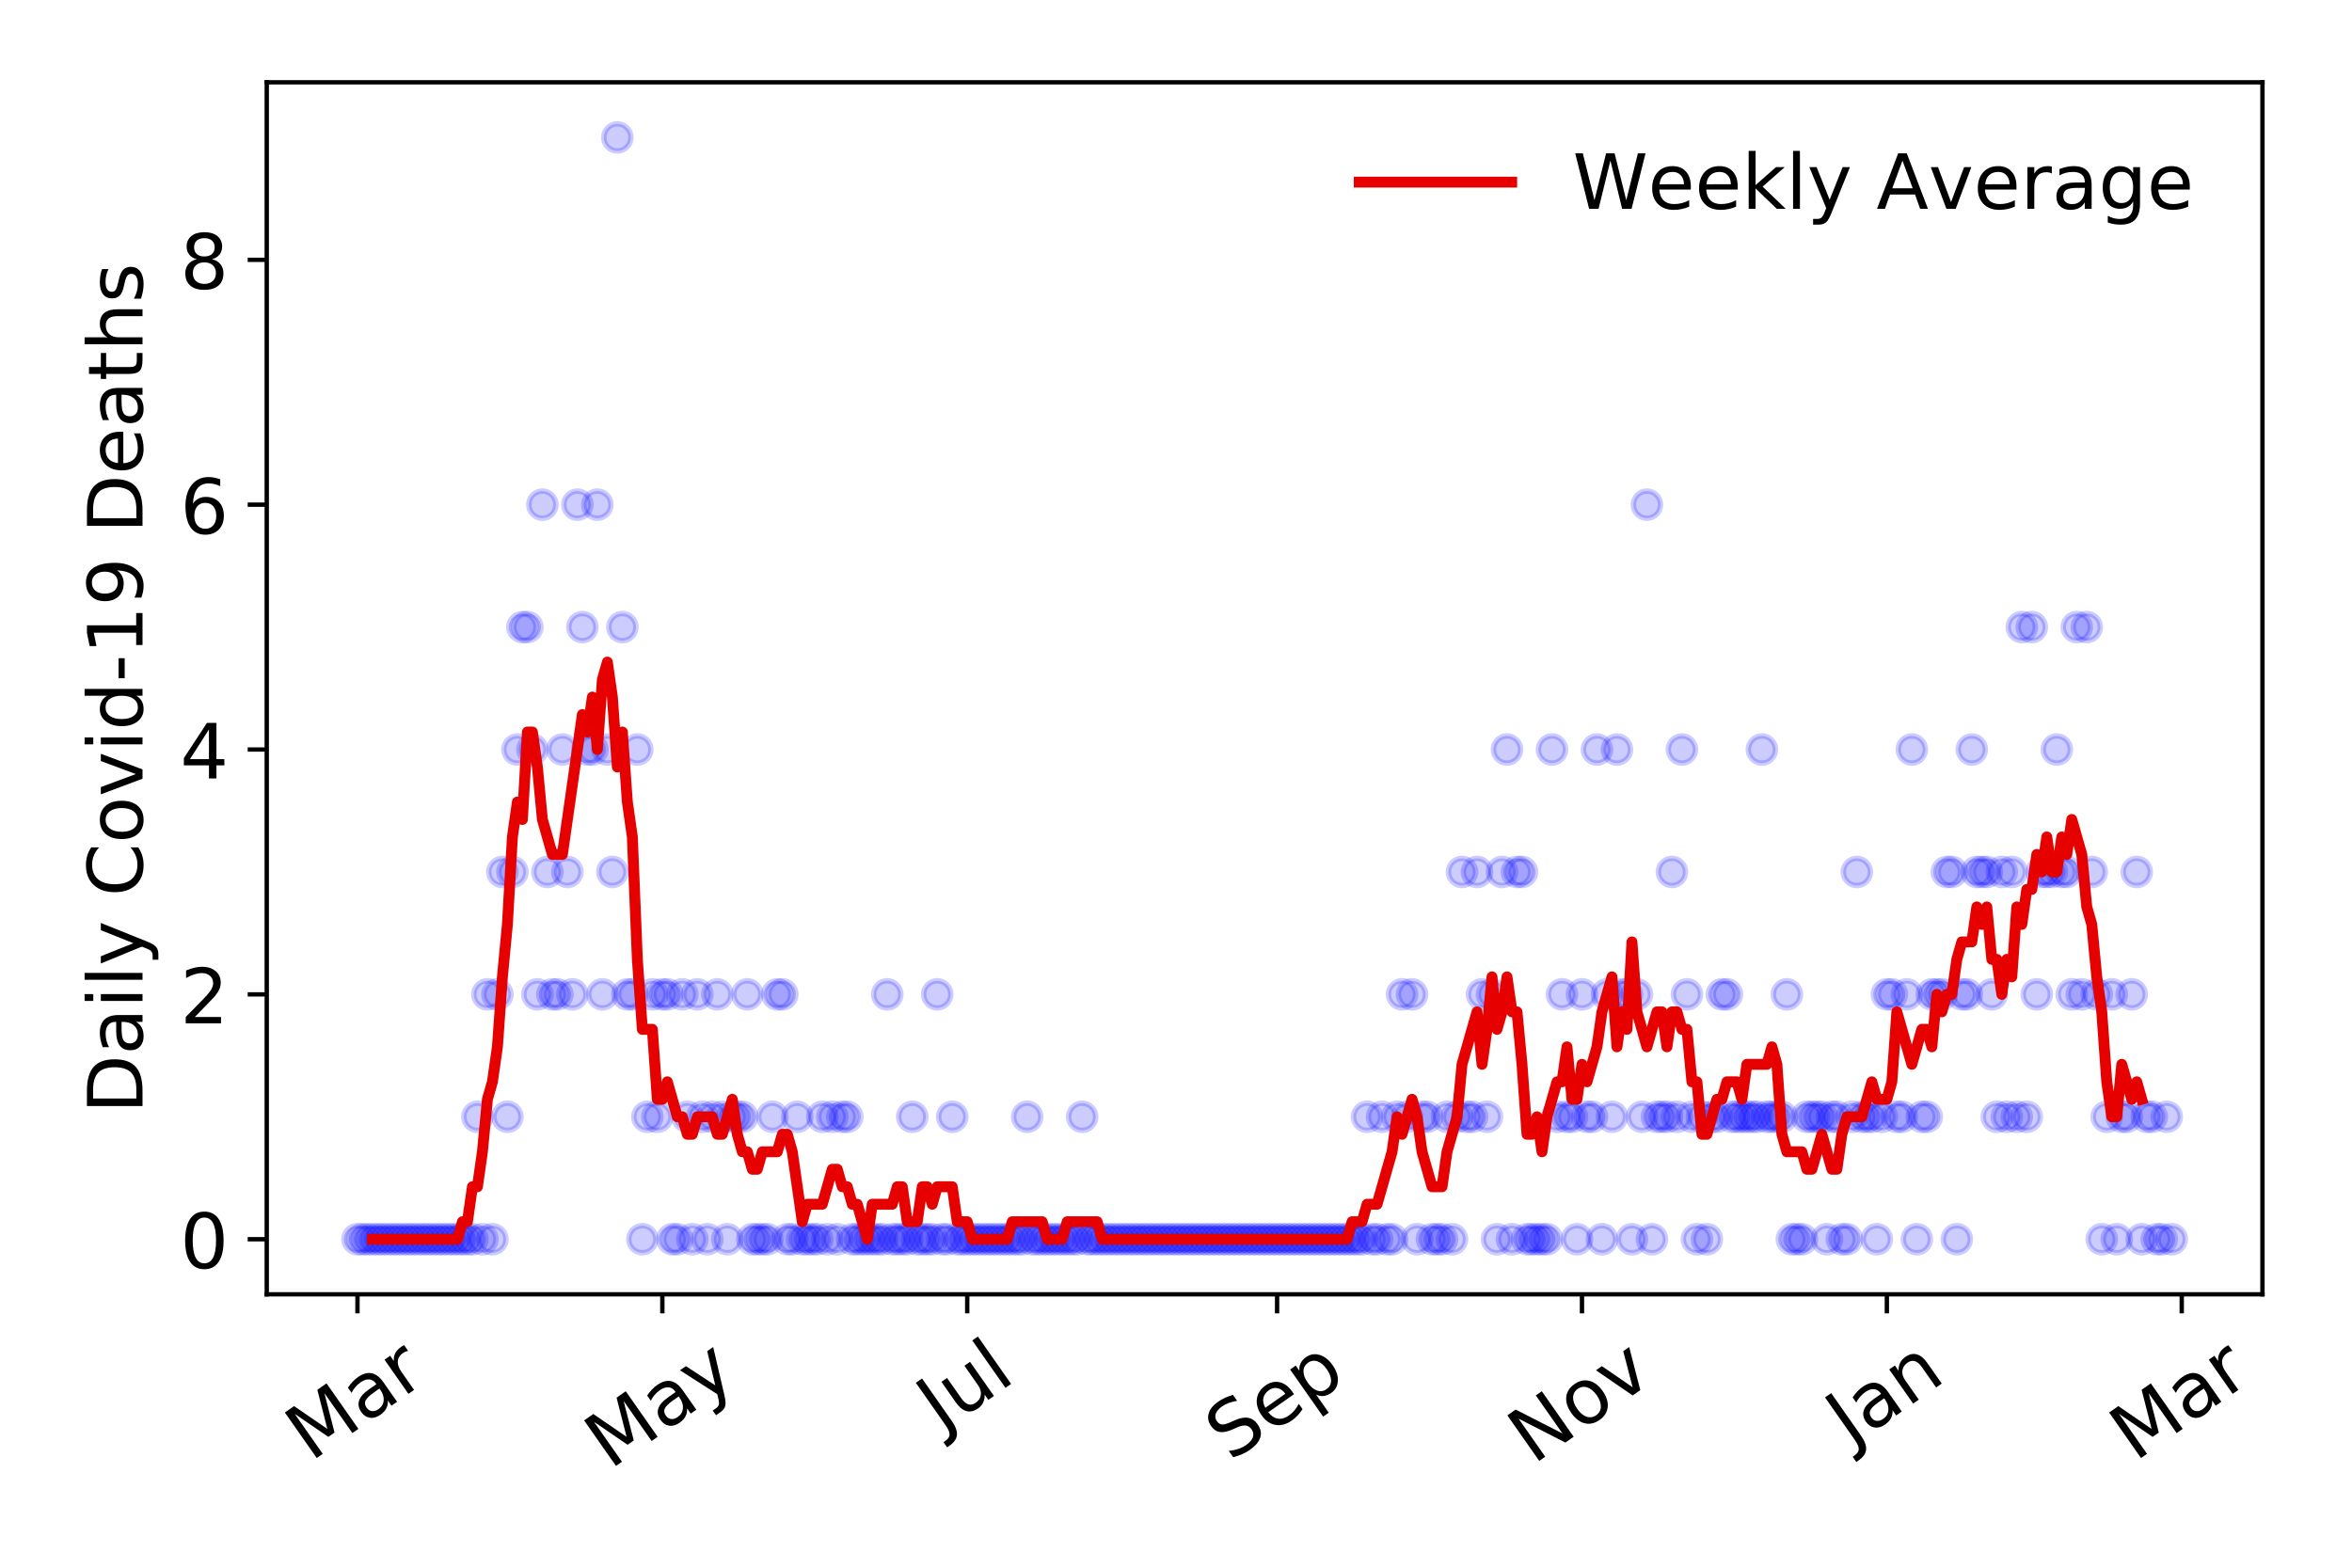 <?xml version="1.0" encoding="utf-8" standalone="no"?>
<!DOCTYPE svg PUBLIC "-//W3C//DTD SVG 1.1//EN"
  "http://www.w3.org/Graphics/SVG/1.1/DTD/svg11.dtd">
<!-- Created with matplotlib (https://matplotlib.org/) -->
<svg height="288pt" version="1.1" viewBox="0 0 432 288" width="432pt" xmlns="http://www.w3.org/2000/svg" xmlns:xlink="http://www.w3.org/1999/xlink">
 <defs>
  <style type="text/css">
*{stroke-linecap:butt;stroke-linejoin:round;}
  </style>
 </defs>
 <g id="figure_1">
  <g id="patch_1">
   <path d="M 0 288 
L 432 288 
L 432 0 
L 0 0 
z
" style="fill:#ffffff;"/>
  </g>
  <g id="axes_1">
   <g id="patch_2">
    <path d="M 48.995 237.778 
L 415.552 237.778 
L 415.552 15.12 
L 48.995 15.12 
z
" style="fill:#ffffff;"/>
   </g>
   <g id="matplotlib.axis_1">
    <g id="xtick_1">
     <g id="line2d_1">
      <defs>
       <path d="M 0 0 
L 0 3.5 
" id="m9b03d728da" style="stroke:#000000;stroke-width:0.8;"/>
      </defs>
      <g>
       <use style="stroke:#000000;stroke-width:0.8;" x="65.657" xlink:href="#m9b03d728da" y="237.778"/>
      </g>
     </g>
     <g id="text_1">
      <!-- Mar -->
      <defs>
       <path d="M 9.812 72.906 
L 24.516 72.906 
L 43.109 23.297 
L 61.812 72.906 
L 76.516 72.906 
L 76.516 0 
L 66.891 0 
L 66.891 64.016 
L 48.094 14.016 
L 38.188 14.016 
L 19.391 64.016 
L 19.391 0 
L 9.812 0 
z
" id="DejaVuSans-77"/>
       <path d="M 34.281 27.484 
Q 23.391 27.484 19.188 25 
Q 14.984 22.516 14.984 16.5 
Q 14.984 11.719 18.141 8.906 
Q 21.297 6.109 26.703 6.109 
Q 34.188 6.109 38.703 11.406 
Q 43.219 16.703 43.219 25.484 
L 43.219 27.484 
z
M 52.203 31.203 
L 52.203 0 
L 43.219 0 
L 43.219 8.297 
Q 40.141 3.328 35.547 0.953 
Q 30.953 -1.422 24.312 -1.422 
Q 15.922 -1.422 10.953 3.297 
Q 6 8.016 6 15.922 
Q 6 25.141 12.172 29.828 
Q 18.359 34.516 30.609 34.516 
L 43.219 34.516 
L 43.219 35.406 
Q 43.219 41.609 39.141 45 
Q 35.062 48.391 27.688 48.391 
Q 23 48.391 18.547 47.266 
Q 14.109 46.141 10.016 43.891 
L 10.016 52.203 
Q 14.938 54.109 19.578 55.047 
Q 24.219 56 28.609 56 
Q 40.484 56 46.344 49.844 
Q 52.203 43.703 52.203 31.203 
z
" id="DejaVuSans-97"/>
       <path d="M 41.109 46.297 
Q 39.594 47.172 37.812 47.578 
Q 36.031 48 33.891 48 
Q 26.266 48 22.188 43.047 
Q 18.109 38.094 18.109 28.812 
L 18.109 0 
L 9.078 0 
L 9.078 54.688 
L 18.109 54.688 
L 18.109 46.188 
Q 20.953 51.172 25.484 53.578 
Q 30.031 56 36.531 56 
Q 37.453 56 38.578 55.875 
Q 39.703 55.766 41.062 55.516 
z
" id="DejaVuSans-114"/>
      </defs>
      <g transform="translate(57.054 268.643)rotate(-35)scale(0.14 -0.14)">
       <use xlink:href="#DejaVuSans-77"/>
       <use x="86.279" xlink:href="#DejaVuSans-97"/>
       <use x="147.559" xlink:href="#DejaVuSans-114"/>
      </g>
     </g>
    </g>
    <g id="xtick_2">
     <g id="line2d_2">
      <g>
       <use style="stroke:#000000;stroke-width:0.8;" x="121.655" xlink:href="#m9b03d728da" y="237.778"/>
      </g>
     </g>
     <g id="text_2">
      <!-- May -->
      <defs>
       <path d="M 32.172 -5.078 
Q 28.375 -14.844 24.75 -17.812 
Q 21.141 -20.797 15.094 -20.797 
L 7.906 -20.797 
L 7.906 -13.281 
L 13.188 -13.281 
Q 16.891 -13.281 18.938 -11.516 
Q 21 -9.766 23.484 -3.219 
L 25.094 0.875 
L 2.984 54.688 
L 12.5 54.688 
L 29.594 11.922 
L 46.688 54.688 
L 56.203 54.688 
z
" id="DejaVuSans-121"/>
      </defs>
      <g transform="translate(112.015 270.094)rotate(-35)scale(0.14 -0.14)">
       <use xlink:href="#DejaVuSans-77"/>
       <use x="86.279" xlink:href="#DejaVuSans-97"/>
       <use x="147.559" xlink:href="#DejaVuSans-121"/>
      </g>
     </g>
    </g>
    <g id="xtick_3">
     <g id="line2d_3">
      <g>
       <use style="stroke:#000000;stroke-width:0.8;" x="177.653" xlink:href="#m9b03d728da" y="237.778"/>
      </g>
     </g>
     <g id="text_3">
      <!-- Jul -->
      <defs>
       <path d="M 9.812 72.906 
L 19.672 72.906 
L 19.672 5.078 
Q 19.672 -8.109 14.672 -14.062 
Q 9.672 -20.016 -1.422 -20.016 
L -5.172 -20.016 
L -5.172 -11.719 
L -2.094 -11.719 
Q 4.438 -11.719 7.125 -8.047 
Q 9.812 -4.391 9.812 5.078 
z
" id="DejaVuSans-74"/>
       <path d="M 8.5 21.578 
L 8.5 54.688 
L 17.484 54.688 
L 17.484 21.922 
Q 17.484 14.156 20.5 10.266 
Q 23.531 6.391 29.594 6.391 
Q 36.859 6.391 41.078 11.031 
Q 45.312 15.672 45.312 23.688 
L 45.312 54.688 
L 54.297 54.688 
L 54.297 0 
L 45.312 0 
L 45.312 8.406 
Q 42.047 3.422 37.719 1 
Q 33.406 -1.422 27.688 -1.422 
Q 18.266 -1.422 13.375 4.438 
Q 8.5 10.297 8.5 21.578 
z
M 31.109 56 
z
" id="DejaVuSans-117"/>
       <path d="M 9.422 75.984 
L 18.406 75.984 
L 18.406 0 
L 9.422 0 
z
" id="DejaVuSans-108"/>
      </defs>
      <g transform="translate(172.95 263.181)rotate(-35)scale(0.14 -0.14)">
       <use xlink:href="#DejaVuSans-74"/>
       <use x="29.492" xlink:href="#DejaVuSans-117"/>
       <use x="92.871" xlink:href="#DejaVuSans-108"/>
      </g>
     </g>
    </g>
    <g id="xtick_4">
     <g id="line2d_4">
      <g>
       <use style="stroke:#000000;stroke-width:0.8;" x="234.569" xlink:href="#m9b03d728da" y="237.778"/>
      </g>
     </g>
     <g id="text_4">
      <!-- Sep -->
      <defs>
       <path d="M 53.516 70.516 
L 53.516 60.891 
Q 47.906 63.578 42.922 64.891 
Q 37.938 66.219 33.297 66.219 
Q 25.25 66.219 20.875 63.094 
Q 16.5 59.969 16.5 54.203 
Q 16.5 49.359 19.406 46.891 
Q 22.312 44.438 30.422 42.922 
L 36.375 41.703 
Q 47.406 39.594 52.656 34.297 
Q 57.906 29 57.906 20.125 
Q 57.906 9.516 50.797 4.047 
Q 43.703 -1.422 29.984 -1.422 
Q 24.812 -1.422 18.969 -0.25 
Q 13.141 0.922 6.891 3.219 
L 6.891 13.375 
Q 12.891 10.016 18.656 8.297 
Q 24.422 6.594 29.984 6.594 
Q 38.422 6.594 43.016 9.906 
Q 47.609 13.234 47.609 19.391 
Q 47.609 24.75 44.312 27.781 
Q 41.016 30.812 33.5 32.328 
L 27.484 33.5 
Q 16.453 35.688 11.516 40.375 
Q 6.594 45.062 6.594 53.422 
Q 6.594 63.094 13.406 68.656 
Q 20.219 74.219 32.172 74.219 
Q 37.312 74.219 42.625 73.281 
Q 47.953 72.359 53.516 70.516 
z
" id="DejaVuSans-83"/>
       <path d="M 56.203 29.594 
L 56.203 25.203 
L 14.891 25.203 
Q 15.484 15.922 20.484 11.062 
Q 25.484 6.203 34.422 6.203 
Q 39.594 6.203 44.453 7.469 
Q 49.312 8.734 54.109 11.281 
L 54.109 2.781 
Q 49.266 0.734 44.188 -0.344 
Q 39.109 -1.422 33.891 -1.422 
Q 20.797 -1.422 13.156 6.188 
Q 5.516 13.812 5.516 26.812 
Q 5.516 40.234 12.766 48.109 
Q 20.016 56 32.328 56 
Q 43.359 56 49.781 48.891 
Q 56.203 41.797 56.203 29.594 
z
M 47.219 32.234 
Q 47.125 39.594 43.094 43.984 
Q 39.062 48.391 32.422 48.391 
Q 24.906 48.391 20.391 44.141 
Q 15.875 39.891 15.188 32.172 
z
" id="DejaVuSans-101"/>
       <path d="M 18.109 8.203 
L 18.109 -20.797 
L 9.078 -20.797 
L 9.078 54.688 
L 18.109 54.688 
L 18.109 46.391 
Q 20.953 51.266 25.266 53.625 
Q 29.594 56 35.594 56 
Q 45.562 56 51.781 48.094 
Q 58.016 40.188 58.016 27.297 
Q 58.016 14.406 51.781 6.484 
Q 45.562 -1.422 35.594 -1.422 
Q 29.594 -1.422 25.266 0.953 
Q 20.953 3.328 18.109 8.203 
z
M 48.688 27.297 
Q 48.688 37.203 44.609 42.844 
Q 40.531 48.484 33.406 48.484 
Q 26.266 48.484 22.188 42.844 
Q 18.109 37.203 18.109 27.297 
Q 18.109 17.391 22.188 11.75 
Q 26.266 6.109 33.406 6.109 
Q 40.531 6.109 44.609 11.75 
Q 48.688 17.391 48.688 27.297 
z
" id="DejaVuSans-112"/>
      </defs>
      <g transform="translate(225.976 268.629)rotate(-35)scale(0.14 -0.14)">
       <use xlink:href="#DejaVuSans-83"/>
       <use x="63.477" xlink:href="#DejaVuSans-101"/>
       <use x="125" xlink:href="#DejaVuSans-112"/>
      </g>
     </g>
    </g>
    <g id="xtick_5">
     <g id="line2d_5">
      <g>
       <use style="stroke:#000000;stroke-width:0.8;" x="290.567" xlink:href="#m9b03d728da" y="237.778"/>
      </g>
     </g>
     <g id="text_5">
      <!-- Nov -->
      <defs>
       <path d="M 9.812 72.906 
L 23.094 72.906 
L 55.422 11.922 
L 55.422 72.906 
L 64.984 72.906 
L 64.984 0 
L 51.703 0 
L 19.391 60.984 
L 19.391 0 
L 9.812 0 
z
" id="DejaVuSans-78"/>
       <path d="M 30.609 48.391 
Q 23.391 48.391 19.188 42.75 
Q 14.984 37.109 14.984 27.297 
Q 14.984 17.484 19.156 11.844 
Q 23.344 6.203 30.609 6.203 
Q 37.797 6.203 41.984 11.859 
Q 46.188 17.531 46.188 27.297 
Q 46.188 37.016 41.984 42.703 
Q 37.797 48.391 30.609 48.391 
z
M 30.609 56 
Q 42.328 56 49.016 48.375 
Q 55.719 40.766 55.719 27.297 
Q 55.719 13.875 49.016 6.219 
Q 42.328 -1.422 30.609 -1.422 
Q 18.844 -1.422 12.172 6.219 
Q 5.516 13.875 5.516 27.297 
Q 5.516 40.766 12.172 48.375 
Q 18.844 56 30.609 56 
z
" id="DejaVuSans-111"/>
       <path d="M 2.984 54.688 
L 12.5 54.688 
L 29.594 8.797 
L 46.688 54.688 
L 56.203 54.688 
L 35.688 0 
L 23.484 0 
z
" id="DejaVuSans-118"/>
      </defs>
      <g transform="translate(281.59 269.166)rotate(-35)scale(0.14 -0.14)">
       <use xlink:href="#DejaVuSans-78"/>
       <use x="74.805" xlink:href="#DejaVuSans-111"/>
       <use x="135.986" xlink:href="#DejaVuSans-118"/>
      </g>
     </g>
    </g>
    <g id="xtick_6">
     <g id="line2d_6">
      <g>
       <use style="stroke:#000000;stroke-width:0.8;" x="346.565" xlink:href="#m9b03d728da" y="237.778"/>
      </g>
     </g>
     <g id="text_6">
      <!-- Jan -->
      <defs>
       <path d="M 54.891 33.016 
L 54.891 0 
L 45.906 0 
L 45.906 32.719 
Q 45.906 40.484 42.875 44.328 
Q 39.844 48.188 33.797 48.188 
Q 26.516 48.188 22.312 43.547 
Q 18.109 38.922 18.109 30.906 
L 18.109 0 
L 9.078 0 
L 9.078 54.688 
L 18.109 54.688 
L 18.109 46.188 
Q 21.344 51.125 25.703 53.562 
Q 30.078 56 35.797 56 
Q 45.219 56 50.047 50.172 
Q 54.891 44.344 54.891 33.016 
z
" id="DejaVuSans-110"/>
      </defs>
      <g transform="translate(339.941 265.871)rotate(-35)scale(0.14 -0.14)">
       <use xlink:href="#DejaVuSans-74"/>
       <use x="29.492" xlink:href="#DejaVuSans-97"/>
       <use x="90.771" xlink:href="#DejaVuSans-110"/>
      </g>
     </g>
    </g>
    <g id="xtick_7">
     <g id="line2d_7">
      <g>
       <use style="stroke:#000000;stroke-width:0.8;" x="400.727" xlink:href="#m9b03d728da" y="237.778"/>
      </g>
     </g>
     <g id="text_7">
      <!-- Mar -->
      <g transform="translate(392.124 268.643)rotate(-35)scale(0.14 -0.14)">
       <use xlink:href="#DejaVuSans-77"/>
       <use x="86.279" xlink:href="#DejaVuSans-97"/>
       <use x="147.559" xlink:href="#DejaVuSans-114"/>
      </g>
     </g>
    </g>
   </g>
   <g id="matplotlib.axis_2">
    <g id="ytick_1">
     <g id="line2d_8">
      <defs>
       <path d="M 0 0 
L -3.5 0 
" id="mc9e2955500" style="stroke:#000000;stroke-width:0.8;"/>
      </defs>
      <g>
       <use style="stroke:#000000;stroke-width:0.8;" x="48.995" xlink:href="#mc9e2955500" y="227.657"/>
      </g>
     </g>
     <g id="text_8">
      <!-- 0 -->
      <defs>
       <path d="M 31.781 66.406 
Q 24.172 66.406 20.328 58.906 
Q 16.5 51.422 16.5 36.375 
Q 16.5 21.391 20.328 13.891 
Q 24.172 6.391 31.781 6.391 
Q 39.453 6.391 43.281 13.891 
Q 47.125 21.391 47.125 36.375 
Q 47.125 51.422 43.281 58.906 
Q 39.453 66.406 31.781 66.406 
z
M 31.781 74.219 
Q 44.047 74.219 50.516 64.516 
Q 56.984 54.828 56.984 36.375 
Q 56.984 17.969 50.516 8.266 
Q 44.047 -1.422 31.781 -1.422 
Q 19.531 -1.422 13.062 8.266 
Q 6.594 17.969 6.594 36.375 
Q 6.594 54.828 13.062 64.516 
Q 19.531 74.219 31.781 74.219 
z
" id="DejaVuSans-48"/>
      </defs>
      <g transform="translate(33.087 232.976)scale(0.14 -0.14)">
       <use xlink:href="#DejaVuSans-48"/>
      </g>
     </g>
    </g>
    <g id="ytick_2">
     <g id="line2d_9">
      <g>
       <use style="stroke:#000000;stroke-width:0.8;" x="48.995" xlink:href="#mc9e2955500" y="182.676"/>
      </g>
     </g>
     <g id="text_9">
      <!-- 2 -->
      <defs>
       <path d="M 19.188 8.297 
L 53.609 8.297 
L 53.609 0 
L 7.328 0 
L 7.328 8.297 
Q 12.938 14.109 22.625 23.891 
Q 32.328 33.688 34.812 36.531 
Q 39.547 41.844 41.422 45.531 
Q 43.312 49.219 43.312 52.781 
Q 43.312 58.594 39.234 62.25 
Q 35.156 65.922 28.609 65.922 
Q 23.969 65.922 18.812 64.312 
Q 13.672 62.703 7.812 59.422 
L 7.812 69.391 
Q 13.766 71.781 18.938 73 
Q 24.125 74.219 28.422 74.219 
Q 39.75 74.219 46.484 68.547 
Q 53.219 62.891 53.219 53.422 
Q 53.219 48.922 51.531 44.891 
Q 49.859 40.875 45.406 35.406 
Q 44.188 33.984 37.641 27.219 
Q 31.109 20.453 19.188 8.297 
z
" id="DejaVuSans-50"/>
      </defs>
      <g transform="translate(33.087 187.995)scale(0.14 -0.14)">
       <use xlink:href="#DejaVuSans-50"/>
      </g>
     </g>
    </g>
    <g id="ytick_3">
     <g id="line2d_10">
      <g>
       <use style="stroke:#000000;stroke-width:0.8;" x="48.995" xlink:href="#mc9e2955500" y="137.694"/>
      </g>
     </g>
     <g id="text_10">
      <!-- 4 -->
      <defs>
       <path d="M 37.797 64.312 
L 12.891 25.391 
L 37.797 25.391 
z
M 35.203 72.906 
L 47.609 72.906 
L 47.609 25.391 
L 58.016 25.391 
L 58.016 17.188 
L 47.609 17.188 
L 47.609 0 
L 37.797 0 
L 37.797 17.188 
L 4.891 17.188 
L 4.891 26.703 
z
" id="DejaVuSans-52"/>
      </defs>
      <g transform="translate(33.087 143.013)scale(0.14 -0.14)">
       <use xlink:href="#DejaVuSans-52"/>
      </g>
     </g>
    </g>
    <g id="ytick_4">
     <g id="line2d_11">
      <g>
       <use style="stroke:#000000;stroke-width:0.8;" x="48.995" xlink:href="#mc9e2955500" y="92.713"/>
      </g>
     </g>
     <g id="text_11">
      <!-- 6 -->
      <defs>
       <path d="M 33.016 40.375 
Q 26.375 40.375 22.484 35.828 
Q 18.609 31.297 18.609 23.391 
Q 18.609 15.531 22.484 10.953 
Q 26.375 6.391 33.016 6.391 
Q 39.656 6.391 43.531 10.953 
Q 47.406 15.531 47.406 23.391 
Q 47.406 31.297 43.531 35.828 
Q 39.656 40.375 33.016 40.375 
z
M 52.594 71.297 
L 52.594 62.312 
Q 48.875 64.062 45.094 64.984 
Q 41.312 65.922 37.594 65.922 
Q 27.828 65.922 22.672 59.328 
Q 17.531 52.734 16.797 39.406 
Q 19.672 43.656 24.016 45.922 
Q 28.375 48.188 33.594 48.188 
Q 44.578 48.188 50.953 41.516 
Q 57.328 34.859 57.328 23.391 
Q 57.328 12.156 50.688 5.359 
Q 44.047 -1.422 33.016 -1.422 
Q 20.359 -1.422 13.672 8.266 
Q 6.984 17.969 6.984 36.375 
Q 6.984 53.656 15.188 63.938 
Q 23.391 74.219 37.203 74.219 
Q 40.922 74.219 44.703 73.484 
Q 48.484 72.75 52.594 71.297 
z
" id="DejaVuSans-54"/>
      </defs>
      <g transform="translate(33.087 98.032)scale(0.14 -0.14)">
       <use xlink:href="#DejaVuSans-54"/>
      </g>
     </g>
    </g>
    <g id="ytick_5">
     <g id="line2d_12">
      <g>
       <use style="stroke:#000000;stroke-width:0.8;" x="48.995" xlink:href="#mc9e2955500" y="47.732"/>
      </g>
     </g>
     <g id="text_12">
      <!-- 8 -->
      <defs>
       <path d="M 31.781 34.625 
Q 24.75 34.625 20.719 30.859 
Q 16.703 27.094 16.703 20.516 
Q 16.703 13.922 20.719 10.156 
Q 24.75 6.391 31.781 6.391 
Q 38.812 6.391 42.859 10.172 
Q 46.922 13.969 46.922 20.516 
Q 46.922 27.094 42.891 30.859 
Q 38.875 34.625 31.781 34.625 
z
M 21.922 38.812 
Q 15.578 40.375 12.031 44.719 
Q 8.5 49.078 8.5 55.328 
Q 8.5 64.062 14.719 69.141 
Q 20.953 74.219 31.781 74.219 
Q 42.672 74.219 48.875 69.141 
Q 55.078 64.062 55.078 55.328 
Q 55.078 49.078 51.531 44.719 
Q 48 40.375 41.703 38.812 
Q 48.828 37.156 52.797 32.312 
Q 56.781 27.484 56.781 20.516 
Q 56.781 9.906 50.312 4.234 
Q 43.844 -1.422 31.781 -1.422 
Q 19.734 -1.422 13.25 4.234 
Q 6.781 9.906 6.781 20.516 
Q 6.781 27.484 10.781 32.312 
Q 14.797 37.156 21.922 38.812 
z
M 18.312 54.391 
Q 18.312 48.734 21.844 45.562 
Q 25.391 42.391 31.781 42.391 
Q 38.141 42.391 41.719 45.562 
Q 45.312 48.734 45.312 54.391 
Q 45.312 60.062 41.719 63.234 
Q 38.141 66.406 31.781 66.406 
Q 25.391 66.406 21.844 63.234 
Q 18.312 60.062 18.312 54.391 
z
" id="DejaVuSans-56"/>
      </defs>
      <g transform="translate(33.087 53.05)scale(0.14 -0.14)">
       <use xlink:href="#DejaVuSans-56"/>
      </g>
     </g>
    </g>
    <g id="text_13">
     <!-- Daily Covid-19 Deaths -->
     <defs>
      <path d="M 19.672 64.797 
L 19.672 8.109 
L 31.594 8.109 
Q 46.688 8.109 53.688 14.938 
Q 60.688 21.781 60.688 36.531 
Q 60.688 51.172 53.688 57.984 
Q 46.688 64.797 31.594 64.797 
z
M 9.812 72.906 
L 30.078 72.906 
Q 51.266 72.906 61.172 64.094 
Q 71.094 55.281 71.094 36.531 
Q 71.094 17.672 61.125 8.828 
Q 51.172 0 30.078 0 
L 9.812 0 
z
" id="DejaVuSans-68"/>
      <path d="M 9.422 54.688 
L 18.406 54.688 
L 18.406 0 
L 9.422 0 
z
M 9.422 75.984 
L 18.406 75.984 
L 18.406 64.594 
L 9.422 64.594 
z
" id="DejaVuSans-105"/>
      <path id="DejaVuSans-32"/>
      <path d="M 64.406 67.281 
L 64.406 56.891 
Q 59.422 61.531 53.781 63.812 
Q 48.141 66.109 41.797 66.109 
Q 29.297 66.109 22.656 58.469 
Q 16.016 50.828 16.016 36.375 
Q 16.016 21.969 22.656 14.328 
Q 29.297 6.688 41.797 6.688 
Q 48.141 6.688 53.781 8.984 
Q 59.422 11.281 64.406 15.922 
L 64.406 5.609 
Q 59.234 2.094 53.438 0.328 
Q 47.656 -1.422 41.219 -1.422 
Q 24.656 -1.422 15.125 8.703 
Q 5.609 18.844 5.609 36.375 
Q 5.609 53.953 15.125 64.078 
Q 24.656 74.219 41.219 74.219 
Q 47.75 74.219 53.531 72.484 
Q 59.328 70.75 64.406 67.281 
z
" id="DejaVuSans-67"/>
      <path d="M 45.406 46.391 
L 45.406 75.984 
L 54.391 75.984 
L 54.391 0 
L 45.406 0 
L 45.406 8.203 
Q 42.578 3.328 38.25 0.953 
Q 33.938 -1.422 27.875 -1.422 
Q 17.969 -1.422 11.734 6.484 
Q 5.516 14.406 5.516 27.297 
Q 5.516 40.188 11.734 48.094 
Q 17.969 56 27.875 56 
Q 33.938 56 38.25 53.625 
Q 42.578 51.266 45.406 46.391 
z
M 14.797 27.297 
Q 14.797 17.391 18.875 11.75 
Q 22.953 6.109 30.078 6.109 
Q 37.203 6.109 41.297 11.75 
Q 45.406 17.391 45.406 27.297 
Q 45.406 37.203 41.297 42.844 
Q 37.203 48.484 30.078 48.484 
Q 22.953 48.484 18.875 42.844 
Q 14.797 37.203 14.797 27.297 
z
" id="DejaVuSans-100"/>
      <path d="M 4.891 31.391 
L 31.203 31.391 
L 31.203 23.391 
L 4.891 23.391 
z
" id="DejaVuSans-45"/>
      <path d="M 12.406 8.297 
L 28.516 8.297 
L 28.516 63.922 
L 10.984 60.406 
L 10.984 69.391 
L 28.422 72.906 
L 38.281 72.906 
L 38.281 8.297 
L 54.391 8.297 
L 54.391 0 
L 12.406 0 
z
" id="DejaVuSans-49"/>
      <path d="M 10.984 1.516 
L 10.984 10.5 
Q 14.703 8.734 18.5 7.812 
Q 22.312 6.891 25.984 6.891 
Q 35.75 6.891 40.891 13.453 
Q 46.047 20.016 46.781 33.406 
Q 43.953 29.203 39.594 26.953 
Q 35.25 24.703 29.984 24.703 
Q 19.047 24.703 12.672 31.312 
Q 6.297 37.938 6.297 49.422 
Q 6.297 60.641 12.938 67.422 
Q 19.578 74.219 30.609 74.219 
Q 43.266 74.219 49.922 64.516 
Q 56.594 54.828 56.594 36.375 
Q 56.594 19.141 48.406 8.859 
Q 40.234 -1.422 26.422 -1.422 
Q 22.703 -1.422 18.891 -0.688 
Q 15.094 0.047 10.984 1.516 
z
M 30.609 32.422 
Q 37.25 32.422 41.125 36.953 
Q 45.016 41.5 45.016 49.422 
Q 45.016 57.281 41.125 61.844 
Q 37.25 66.406 30.609 66.406 
Q 23.969 66.406 20.094 61.844 
Q 16.219 57.281 16.219 49.422 
Q 16.219 41.5 20.094 36.953 
Q 23.969 32.422 30.609 32.422 
z
" id="DejaVuSans-57"/>
      <path d="M 18.312 70.219 
L 18.312 54.688 
L 36.812 54.688 
L 36.812 47.703 
L 18.312 47.703 
L 18.312 18.016 
Q 18.312 11.328 20.141 9.422 
Q 21.969 7.516 27.594 7.516 
L 36.812 7.516 
L 36.812 0 
L 27.594 0 
Q 17.188 0 13.234 3.875 
Q 9.281 7.766 9.281 18.016 
L 9.281 47.703 
L 2.688 47.703 
L 2.688 54.688 
L 9.281 54.688 
L 9.281 70.219 
z
" id="DejaVuSans-116"/>
      <path d="M 54.891 33.016 
L 54.891 0 
L 45.906 0 
L 45.906 32.719 
Q 45.906 40.484 42.875 44.328 
Q 39.844 48.188 33.797 48.188 
Q 26.516 48.188 22.312 43.547 
Q 18.109 38.922 18.109 30.906 
L 18.109 0 
L 9.078 0 
L 9.078 75.984 
L 18.109 75.984 
L 18.109 46.188 
Q 21.344 51.125 25.703 53.562 
Q 30.078 56 35.797 56 
Q 45.219 56 50.047 50.172 
Q 54.891 44.344 54.891 33.016 
z
" id="DejaVuSans-104"/>
      <path d="M 44.281 53.078 
L 44.281 44.578 
Q 40.484 46.531 36.375 47.5 
Q 32.281 48.484 27.875 48.484 
Q 21.188 48.484 17.844 46.438 
Q 14.5 44.391 14.5 40.281 
Q 14.5 37.156 16.891 35.375 
Q 19.281 33.594 26.516 31.984 
L 29.594 31.297 
Q 39.156 29.25 43.188 25.516 
Q 47.219 21.781 47.219 15.094 
Q 47.219 7.469 41.188 3.016 
Q 35.156 -1.422 24.609 -1.422 
Q 20.219 -1.422 15.453 -0.562 
Q 10.688 0.297 5.422 2 
L 5.422 11.281 
Q 10.406 8.688 15.234 7.391 
Q 20.062 6.109 24.812 6.109 
Q 31.156 6.109 34.562 8.281 
Q 37.984 10.453 37.984 14.406 
Q 37.984 18.062 35.516 20.016 
Q 33.062 21.969 24.703 23.781 
L 21.578 24.516 
Q 13.234 26.266 9.516 29.906 
Q 5.812 33.547 5.812 39.891 
Q 5.812 47.609 11.281 51.797 
Q 16.75 56 26.812 56 
Q 31.781 56 36.172 55.266 
Q 40.578 54.547 44.281 53.078 
z
" id="DejaVuSans-115"/>
     </defs>
     <g transform="translate(26.176 204.56)rotate(-90)scale(0.14 -0.14)">
      <use xlink:href="#DejaVuSans-68"/>
      <use x="77.002" xlink:href="#DejaVuSans-97"/>
      <use x="138.281" xlink:href="#DejaVuSans-105"/>
      <use x="166.064" xlink:href="#DejaVuSans-108"/>
      <use x="193.848" xlink:href="#DejaVuSans-121"/>
      <use x="253.027" xlink:href="#DejaVuSans-32"/>
      <use x="284.814" xlink:href="#DejaVuSans-67"/>
      <use x="354.639" xlink:href="#DejaVuSans-111"/>
      <use x="415.82" xlink:href="#DejaVuSans-118"/>
      <use x="475" xlink:href="#DejaVuSans-105"/>
      <use x="502.783" xlink:href="#DejaVuSans-100"/>
      <use x="566.26" xlink:href="#DejaVuSans-45"/>
      <use x="602.344" xlink:href="#DejaVuSans-49"/>
      <use x="665.967" xlink:href="#DejaVuSans-57"/>
      <use x="729.59" xlink:href="#DejaVuSans-32"/>
      <use x="761.377" xlink:href="#DejaVuSans-68"/>
      <use x="838.379" xlink:href="#DejaVuSans-101"/>
      <use x="899.902" xlink:href="#DejaVuSans-97"/>
      <use x="961.182" xlink:href="#DejaVuSans-116"/>
      <use x="1000.391" xlink:href="#DejaVuSans-104"/>
      <use x="1063.77" xlink:href="#DejaVuSans-115"/>
     </g>
    </g>
   </g>
   <g id="line2d_13">
    <defs>
     <path d="M 0 2.5 
C 0.663 2.5 1.299 2.237 1.768 1.768 
C 2.237 1.299 2.5 0.663 2.5 0 
C 2.5 -0.663 2.237 -1.299 1.768 -1.768 
C 1.299 -2.237 0.663 -2.5 0 -2.5 
C -0.663 -2.5 -1.299 -2.237 -1.768 -1.768 
C -2.237 -1.299 -2.5 -0.663 -2.5 0 
C -2.5 0.663 -2.237 1.299 -1.768 1.768 
C -1.299 2.237 -0.663 2.5 0 2.5 
z
" id="m1c2b2d56e6" style="stroke:#0000ff;stroke-opacity:0.2;"/>
    </defs>
    <g clip-path="url(#pe27c2f189d)">
     <use style="fill:#0000ff;fill-opacity:0.2;stroke:#0000ff;stroke-opacity:0.2;" x="65.657" xlink:href="#m1c2b2d56e6" y="227.657"/>
     <use style="fill:#0000ff;fill-opacity:0.2;stroke:#0000ff;stroke-opacity:0.2;" x="66.575" xlink:href="#m1c2b2d56e6" y="227.657"/>
     <use style="fill:#0000ff;fill-opacity:0.2;stroke:#0000ff;stroke-opacity:0.2;" x="67.493" xlink:href="#m1c2b2d56e6" y="227.657"/>
     <use style="fill:#0000ff;fill-opacity:0.2;stroke:#0000ff;stroke-opacity:0.2;" x="68.411" xlink:href="#m1c2b2d56e6" y="227.657"/>
     <use style="fill:#0000ff;fill-opacity:0.2;stroke:#0000ff;stroke-opacity:0.2;" x="69.329" xlink:href="#m1c2b2d56e6" y="227.657"/>
     <use style="fill:#0000ff;fill-opacity:0.2;stroke:#0000ff;stroke-opacity:0.2;" x="70.247" xlink:href="#m1c2b2d56e6" y="227.657"/>
     <use style="fill:#0000ff;fill-opacity:0.2;stroke:#0000ff;stroke-opacity:0.2;" x="71.165" xlink:href="#m1c2b2d56e6" y="227.657"/>
     <use style="fill:#0000ff;fill-opacity:0.2;stroke:#0000ff;stroke-opacity:0.2;" x="72.083" xlink:href="#m1c2b2d56e6" y="227.657"/>
     <use style="fill:#0000ff;fill-opacity:0.2;stroke:#0000ff;stroke-opacity:0.2;" x="73.001" xlink:href="#m1c2b2d56e6" y="227.657"/>
     <use style="fill:#0000ff;fill-opacity:0.2;stroke:#0000ff;stroke-opacity:0.2;" x="73.919" xlink:href="#m1c2b2d56e6" y="227.657"/>
     <use style="fill:#0000ff;fill-opacity:0.2;stroke:#0000ff;stroke-opacity:0.2;" x="74.837" xlink:href="#m1c2b2d56e6" y="227.657"/>
     <use style="fill:#0000ff;fill-opacity:0.2;stroke:#0000ff;stroke-opacity:0.2;" x="75.755" xlink:href="#m1c2b2d56e6" y="227.657"/>
     <use style="fill:#0000ff;fill-opacity:0.2;stroke:#0000ff;stroke-opacity:0.2;" x="76.673" xlink:href="#m1c2b2d56e6" y="227.657"/>
     <use style="fill:#0000ff;fill-opacity:0.2;stroke:#0000ff;stroke-opacity:0.2;" x="77.591" xlink:href="#m1c2b2d56e6" y="227.657"/>
     <use style="fill:#0000ff;fill-opacity:0.2;stroke:#0000ff;stroke-opacity:0.2;" x="78.509" xlink:href="#m1c2b2d56e6" y="227.657"/>
     <use style="fill:#0000ff;fill-opacity:0.2;stroke:#0000ff;stroke-opacity:0.2;" x="79.427" xlink:href="#m1c2b2d56e6" y="227.657"/>
     <use style="fill:#0000ff;fill-opacity:0.2;stroke:#0000ff;stroke-opacity:0.2;" x="80.345" xlink:href="#m1c2b2d56e6" y="227.657"/>
     <use style="fill:#0000ff;fill-opacity:0.2;stroke:#0000ff;stroke-opacity:0.2;" x="81.263" xlink:href="#m1c2b2d56e6" y="227.657"/>
     <use style="fill:#0000ff;fill-opacity:0.2;stroke:#0000ff;stroke-opacity:0.2;" x="82.181" xlink:href="#m1c2b2d56e6" y="227.657"/>
     <use style="fill:#0000ff;fill-opacity:0.2;stroke:#0000ff;stroke-opacity:0.2;" x="83.099" xlink:href="#m1c2b2d56e6" y="227.657"/>
     <use style="fill:#0000ff;fill-opacity:0.2;stroke:#0000ff;stroke-opacity:0.2;" x="84.017" xlink:href="#m1c2b2d56e6" y="227.657"/>
     <use style="fill:#0000ff;fill-opacity:0.2;stroke:#0000ff;stroke-opacity:0.2;" x="84.935" xlink:href="#m1c2b2d56e6" y="227.657"/>
     <use style="fill:#0000ff;fill-opacity:0.2;stroke:#0000ff;stroke-opacity:0.2;" x="85.853" xlink:href="#m1c2b2d56e6" y="227.657"/>
     <use style="fill:#0000ff;fill-opacity:0.2;stroke:#0000ff;stroke-opacity:0.2;" x="86.771" xlink:href="#m1c2b2d56e6" y="227.657"/>
     <use style="fill:#0000ff;fill-opacity:0.2;stroke:#0000ff;stroke-opacity:0.2;" x="87.689" xlink:href="#m1c2b2d56e6" y="205.167"/>
     <use style="fill:#0000ff;fill-opacity:0.2;stroke:#0000ff;stroke-opacity:0.2;" x="88.607" xlink:href="#m1c2b2d56e6" y="227.657"/>
     <use style="fill:#0000ff;fill-opacity:0.2;stroke:#0000ff;stroke-opacity:0.2;" x="89.525" xlink:href="#m1c2b2d56e6" y="182.676"/>
     <use style="fill:#0000ff;fill-opacity:0.2;stroke:#0000ff;stroke-opacity:0.2;" x="90.443" xlink:href="#m1c2b2d56e6" y="227.657"/>
     <use style="fill:#0000ff;fill-opacity:0.2;stroke:#0000ff;stroke-opacity:0.2;" x="91.361" xlink:href="#m1c2b2d56e6" y="182.676"/>
     <use style="fill:#0000ff;fill-opacity:0.2;stroke:#0000ff;stroke-opacity:0.2;" x="92.279" xlink:href="#m1c2b2d56e6" y="160.185"/>
     <use style="fill:#0000ff;fill-opacity:0.2;stroke:#0000ff;stroke-opacity:0.2;" x="93.197" xlink:href="#m1c2b2d56e6" y="205.167"/>
     <use style="fill:#0000ff;fill-opacity:0.2;stroke:#0000ff;stroke-opacity:0.2;" x="94.115" xlink:href="#m1c2b2d56e6" y="160.185"/>
     <use style="fill:#0000ff;fill-opacity:0.2;stroke:#0000ff;stroke-opacity:0.2;" x="95.033" xlink:href="#m1c2b2d56e6" y="137.694"/>
     <use style="fill:#0000ff;fill-opacity:0.2;stroke:#0000ff;stroke-opacity:0.2;" x="95.951" xlink:href="#m1c2b2d56e6" y="115.204"/>
     <use style="fill:#0000ff;fill-opacity:0.2;stroke:#0000ff;stroke-opacity:0.2;" x="96.869" xlink:href="#m1c2b2d56e6" y="115.204"/>
     <use style="fill:#0000ff;fill-opacity:0.2;stroke:#0000ff;stroke-opacity:0.2;" x="97.787" xlink:href="#m1c2b2d56e6" y="137.694"/>
     <use style="fill:#0000ff;fill-opacity:0.2;stroke:#0000ff;stroke-opacity:0.2;" x="98.705" xlink:href="#m1c2b2d56e6" y="182.676"/>
     <use style="fill:#0000ff;fill-opacity:0.2;stroke:#0000ff;stroke-opacity:0.2;" x="99.623" xlink:href="#m1c2b2d56e6" y="92.713"/>
     <use style="fill:#0000ff;fill-opacity:0.2;stroke:#0000ff;stroke-opacity:0.2;" x="100.541" xlink:href="#m1c2b2d56e6" y="160.185"/>
     <use style="fill:#0000ff;fill-opacity:0.2;stroke:#0000ff;stroke-opacity:0.2;" x="101.459" xlink:href="#m1c2b2d56e6" y="182.676"/>
     <use style="fill:#0000ff;fill-opacity:0.2;stroke:#0000ff;stroke-opacity:0.2;" x="102.377" xlink:href="#m1c2b2d56e6" y="182.676"/>
     <use style="fill:#0000ff;fill-opacity:0.2;stroke:#0000ff;stroke-opacity:0.2;" x="103.295" xlink:href="#m1c2b2d56e6" y="137.694"/>
     <use style="fill:#0000ff;fill-opacity:0.2;stroke:#0000ff;stroke-opacity:0.2;" x="104.213" xlink:href="#m1c2b2d56e6" y="160.185"/>
     <use style="fill:#0000ff;fill-opacity:0.2;stroke:#0000ff;stroke-opacity:0.2;" x="105.131" xlink:href="#m1c2b2d56e6" y="182.676"/>
     <use style="fill:#0000ff;fill-opacity:0.2;stroke:#0000ff;stroke-opacity:0.2;" x="106.049" xlink:href="#m1c2b2d56e6" y="92.713"/>
     <use style="fill:#0000ff;fill-opacity:0.2;stroke:#0000ff;stroke-opacity:0.2;" x="106.967" xlink:href="#m1c2b2d56e6" y="115.204"/>
     <use style="fill:#0000ff;fill-opacity:0.2;stroke:#0000ff;stroke-opacity:0.2;" x="107.885" xlink:href="#m1c2b2d56e6" y="137.694"/>
     <use style="fill:#0000ff;fill-opacity:0.2;stroke:#0000ff;stroke-opacity:0.2;" x="108.803" xlink:href="#m1c2b2d56e6" y="137.694"/>
     <use style="fill:#0000ff;fill-opacity:0.2;stroke:#0000ff;stroke-opacity:0.2;" x="109.721" xlink:href="#m1c2b2d56e6" y="92.713"/>
     <use style="fill:#0000ff;fill-opacity:0.2;stroke:#0000ff;stroke-opacity:0.2;" x="110.639" xlink:href="#m1c2b2d56e6" y="182.676"/>
     <use style="fill:#0000ff;fill-opacity:0.2;stroke:#0000ff;stroke-opacity:0.2;" x="111.557" xlink:href="#m1c2b2d56e6" y="137.694"/>
     <use style="fill:#0000ff;fill-opacity:0.2;stroke:#0000ff;stroke-opacity:0.2;" x="112.475" xlink:href="#m1c2b2d56e6" y="160.185"/>
     <use style="fill:#0000ff;fill-opacity:0.2;stroke:#0000ff;stroke-opacity:0.2;" x="113.393" xlink:href="#m1c2b2d56e6" y="25.241"/>
     <use style="fill:#0000ff;fill-opacity:0.2;stroke:#0000ff;stroke-opacity:0.2;" x="114.311" xlink:href="#m1c2b2d56e6" y="115.204"/>
     <use style="fill:#0000ff;fill-opacity:0.2;stroke:#0000ff;stroke-opacity:0.2;" x="115.229" xlink:href="#m1c2b2d56e6" y="182.676"/>
     <use style="fill:#0000ff;fill-opacity:0.2;stroke:#0000ff;stroke-opacity:0.2;" x="116.147" xlink:href="#m1c2b2d56e6" y="182.676"/>
     <use style="fill:#0000ff;fill-opacity:0.2;stroke:#0000ff;stroke-opacity:0.2;" x="117.065" xlink:href="#m1c2b2d56e6" y="137.694"/>
     <use style="fill:#0000ff;fill-opacity:0.2;stroke:#0000ff;stroke-opacity:0.2;" x="117.983" xlink:href="#m1c2b2d56e6" y="227.657"/>
     <use style="fill:#0000ff;fill-opacity:0.2;stroke:#0000ff;stroke-opacity:0.2;" x="118.901" xlink:href="#m1c2b2d56e6" y="205.167"/>
     <use style="fill:#0000ff;fill-opacity:0.2;stroke:#0000ff;stroke-opacity:0.2;" x="119.819" xlink:href="#m1c2b2d56e6" y="182.676"/>
     <use style="fill:#0000ff;fill-opacity:0.2;stroke:#0000ff;stroke-opacity:0.2;" x="120.737" xlink:href="#m1c2b2d56e6" y="205.167"/>
     <use style="fill:#0000ff;fill-opacity:0.2;stroke:#0000ff;stroke-opacity:0.2;" x="121.655" xlink:href="#m1c2b2d56e6" y="182.676"/>
     <use style="fill:#0000ff;fill-opacity:0.2;stroke:#0000ff;stroke-opacity:0.2;" x="122.573" xlink:href="#m1c2b2d56e6" y="182.676"/>
     <use style="fill:#0000ff;fill-opacity:0.2;stroke:#0000ff;stroke-opacity:0.2;" x="123.491" xlink:href="#m1c2b2d56e6" y="227.657"/>
     <use style="fill:#0000ff;fill-opacity:0.2;stroke:#0000ff;stroke-opacity:0.2;" x="124.409" xlink:href="#m1c2b2d56e6" y="227.657"/>
     <use style="fill:#0000ff;fill-opacity:0.2;stroke:#0000ff;stroke-opacity:0.2;" x="125.327" xlink:href="#m1c2b2d56e6" y="182.676"/>
     <use style="fill:#0000ff;fill-opacity:0.2;stroke:#0000ff;stroke-opacity:0.2;" x="126.245" xlink:href="#m1c2b2d56e6" y="205.167"/>
     <use style="fill:#0000ff;fill-opacity:0.2;stroke:#0000ff;stroke-opacity:0.2;" x="127.163" xlink:href="#m1c2b2d56e6" y="227.657"/>
     <use style="fill:#0000ff;fill-opacity:0.2;stroke:#0000ff;stroke-opacity:0.2;" x="128.081" xlink:href="#m1c2b2d56e6" y="182.676"/>
     <use style="fill:#0000ff;fill-opacity:0.2;stroke:#0000ff;stroke-opacity:0.2;" x="128.999" xlink:href="#m1c2b2d56e6" y="205.167"/>
     <use style="fill:#0000ff;fill-opacity:0.2;stroke:#0000ff;stroke-opacity:0.2;" x="129.917" xlink:href="#m1c2b2d56e6" y="227.657"/>
     <use style="fill:#0000ff;fill-opacity:0.2;stroke:#0000ff;stroke-opacity:0.2;" x="130.835" xlink:href="#m1c2b2d56e6" y="205.167"/>
     <use style="fill:#0000ff;fill-opacity:0.2;stroke:#0000ff;stroke-opacity:0.2;" x="131.753" xlink:href="#m1c2b2d56e6" y="182.676"/>
     <use style="fill:#0000ff;fill-opacity:0.2;stroke:#0000ff;stroke-opacity:0.2;" x="132.671" xlink:href="#m1c2b2d56e6" y="205.167"/>
     <use style="fill:#0000ff;fill-opacity:0.2;stroke:#0000ff;stroke-opacity:0.2;" x="133.589" xlink:href="#m1c2b2d56e6" y="227.657"/>
     <use style="fill:#0000ff;fill-opacity:0.2;stroke:#0000ff;stroke-opacity:0.2;" x="134.507" xlink:href="#m1c2b2d56e6" y="205.167"/>
     <use style="fill:#0000ff;fill-opacity:0.2;stroke:#0000ff;stroke-opacity:0.2;" x="135.425" xlink:href="#m1c2b2d56e6" y="205.167"/>
     <use style="fill:#0000ff;fill-opacity:0.2;stroke:#0000ff;stroke-opacity:0.2;" x="136.343" xlink:href="#m1c2b2d56e6" y="205.167"/>
     <use style="fill:#0000ff;fill-opacity:0.2;stroke:#0000ff;stroke-opacity:0.2;" x="137.261" xlink:href="#m1c2b2d56e6" y="182.676"/>
     <use style="fill:#0000ff;fill-opacity:0.2;stroke:#0000ff;stroke-opacity:0.2;" x="138.179" xlink:href="#m1c2b2d56e6" y="227.657"/>
     <use style="fill:#0000ff;fill-opacity:0.2;stroke:#0000ff;stroke-opacity:0.2;" x="139.097" xlink:href="#m1c2b2d56e6" y="227.657"/>
     <use style="fill:#0000ff;fill-opacity:0.2;stroke:#0000ff;stroke-opacity:0.2;" x="140.015" xlink:href="#m1c2b2d56e6" y="227.657"/>
     <use style="fill:#0000ff;fill-opacity:0.2;stroke:#0000ff;stroke-opacity:0.2;" x="140.933" xlink:href="#m1c2b2d56e6" y="227.657"/>
     <use style="fill:#0000ff;fill-opacity:0.2;stroke:#0000ff;stroke-opacity:0.2;" x="141.851" xlink:href="#m1c2b2d56e6" y="205.167"/>
     <use style="fill:#0000ff;fill-opacity:0.2;stroke:#0000ff;stroke-opacity:0.2;" x="142.769" xlink:href="#m1c2b2d56e6" y="182.676"/>
     <use style="fill:#0000ff;fill-opacity:0.2;stroke:#0000ff;stroke-opacity:0.2;" x="143.687" xlink:href="#m1c2b2d56e6" y="182.676"/>
     <use style="fill:#0000ff;fill-opacity:0.2;stroke:#0000ff;stroke-opacity:0.2;" x="144.605" xlink:href="#m1c2b2d56e6" y="227.657"/>
     <use style="fill:#0000ff;fill-opacity:0.2;stroke:#0000ff;stroke-opacity:0.2;" x="145.523" xlink:href="#m1c2b2d56e6" y="227.657"/>
     <use style="fill:#0000ff;fill-opacity:0.2;stroke:#0000ff;stroke-opacity:0.2;" x="146.441" xlink:href="#m1c2b2d56e6" y="205.167"/>
     <use style="fill:#0000ff;fill-opacity:0.2;stroke:#0000ff;stroke-opacity:0.2;" x="147.359" xlink:href="#m1c2b2d56e6" y="227.657"/>
     <use style="fill:#0000ff;fill-opacity:0.2;stroke:#0000ff;stroke-opacity:0.2;" x="148.277" xlink:href="#m1c2b2d56e6" y="227.657"/>
     <use style="fill:#0000ff;fill-opacity:0.2;stroke:#0000ff;stroke-opacity:0.2;" x="149.195" xlink:href="#m1c2b2d56e6" y="227.657"/>
     <use style="fill:#0000ff;fill-opacity:0.2;stroke:#0000ff;stroke-opacity:0.2;" x="150.113" xlink:href="#m1c2b2d56e6" y="227.657"/>
     <use style="fill:#0000ff;fill-opacity:0.2;stroke:#0000ff;stroke-opacity:0.2;" x="151.031" xlink:href="#m1c2b2d56e6" y="205.167"/>
     <use style="fill:#0000ff;fill-opacity:0.2;stroke:#0000ff;stroke-opacity:0.2;" x="151.949" xlink:href="#m1c2b2d56e6" y="227.657"/>
     <use style="fill:#0000ff;fill-opacity:0.2;stroke:#0000ff;stroke-opacity:0.2;" x="152.867" xlink:href="#m1c2b2d56e6" y="205.167"/>
     <use style="fill:#0000ff;fill-opacity:0.2;stroke:#0000ff;stroke-opacity:0.2;" x="153.785" xlink:href="#m1c2b2d56e6" y="227.657"/>
     <use style="fill:#0000ff;fill-opacity:0.2;stroke:#0000ff;stroke-opacity:0.2;" x="154.703" xlink:href="#m1c2b2d56e6" y="205.167"/>
     <use style="fill:#0000ff;fill-opacity:0.2;stroke:#0000ff;stroke-opacity:0.2;" x="155.621" xlink:href="#m1c2b2d56e6" y="205.167"/>
     <use style="fill:#0000ff;fill-opacity:0.2;stroke:#0000ff;stroke-opacity:0.2;" x="156.539" xlink:href="#m1c2b2d56e6" y="227.657"/>
     <use style="fill:#0000ff;fill-opacity:0.2;stroke:#0000ff;stroke-opacity:0.2;" x="157.457" xlink:href="#m1c2b2d56e6" y="227.657"/>
     <use style="fill:#0000ff;fill-opacity:0.2;stroke:#0000ff;stroke-opacity:0.2;" x="158.375" xlink:href="#m1c2b2d56e6" y="227.657"/>
     <use style="fill:#0000ff;fill-opacity:0.2;stroke:#0000ff;stroke-opacity:0.2;" x="159.293" xlink:href="#m1c2b2d56e6" y="227.657"/>
     <use style="fill:#0000ff;fill-opacity:0.2;stroke:#0000ff;stroke-opacity:0.2;" x="160.211" xlink:href="#m1c2b2d56e6" y="227.657"/>
     <use style="fill:#0000ff;fill-opacity:0.2;stroke:#0000ff;stroke-opacity:0.2;" x="161.129" xlink:href="#m1c2b2d56e6" y="227.657"/>
     <use style="fill:#0000ff;fill-opacity:0.2;stroke:#0000ff;stroke-opacity:0.2;" x="162.047" xlink:href="#m1c2b2d56e6" y="227.657"/>
     <use style="fill:#0000ff;fill-opacity:0.2;stroke:#0000ff;stroke-opacity:0.2;" x="162.965" xlink:href="#m1c2b2d56e6" y="182.676"/>
     <use style="fill:#0000ff;fill-opacity:0.2;stroke:#0000ff;stroke-opacity:0.2;" x="163.883" xlink:href="#m1c2b2d56e6" y="227.657"/>
     <use style="fill:#0000ff;fill-opacity:0.2;stroke:#0000ff;stroke-opacity:0.2;" x="164.801" xlink:href="#m1c2b2d56e6" y="227.657"/>
     <use style="fill:#0000ff;fill-opacity:0.2;stroke:#0000ff;stroke-opacity:0.2;" x="165.719" xlink:href="#m1c2b2d56e6" y="227.657"/>
     <use style="fill:#0000ff;fill-opacity:0.2;stroke:#0000ff;stroke-opacity:0.2;" x="166.637" xlink:href="#m1c2b2d56e6" y="227.657"/>
     <use style="fill:#0000ff;fill-opacity:0.2;stroke:#0000ff;stroke-opacity:0.2;" x="167.555" xlink:href="#m1c2b2d56e6" y="205.167"/>
     <use style="fill:#0000ff;fill-opacity:0.2;stroke:#0000ff;stroke-opacity:0.2;" x="168.473" xlink:href="#m1c2b2d56e6" y="227.657"/>
     <use style="fill:#0000ff;fill-opacity:0.2;stroke:#0000ff;stroke-opacity:0.2;" x="169.391" xlink:href="#m1c2b2d56e6" y="227.657"/>
     <use style="fill:#0000ff;fill-opacity:0.2;stroke:#0000ff;stroke-opacity:0.2;" x="170.309" xlink:href="#m1c2b2d56e6" y="227.657"/>
     <use style="fill:#0000ff;fill-opacity:0.2;stroke:#0000ff;stroke-opacity:0.2;" x="171.227" xlink:href="#m1c2b2d56e6" y="227.657"/>
     <use style="fill:#0000ff;fill-opacity:0.2;stroke:#0000ff;stroke-opacity:0.2;" x="172.145" xlink:href="#m1c2b2d56e6" y="182.676"/>
     <use style="fill:#0000ff;fill-opacity:0.2;stroke:#0000ff;stroke-opacity:0.2;" x="173.063" xlink:href="#m1c2b2d56e6" y="227.657"/>
     <use style="fill:#0000ff;fill-opacity:0.2;stroke:#0000ff;stroke-opacity:0.2;" x="173.981" xlink:href="#m1c2b2d56e6" y="227.657"/>
     <use style="fill:#0000ff;fill-opacity:0.2;stroke:#0000ff;stroke-opacity:0.2;" x="174.899" xlink:href="#m1c2b2d56e6" y="205.167"/>
     <use style="fill:#0000ff;fill-opacity:0.2;stroke:#0000ff;stroke-opacity:0.2;" x="175.817" xlink:href="#m1c2b2d56e6" y="227.657"/>
     <use style="fill:#0000ff;fill-opacity:0.2;stroke:#0000ff;stroke-opacity:0.2;" x="176.735" xlink:href="#m1c2b2d56e6" y="227.657"/>
     <use style="fill:#0000ff;fill-opacity:0.2;stroke:#0000ff;stroke-opacity:0.2;" x="177.653" xlink:href="#m1c2b2d56e6" y="227.657"/>
     <use style="fill:#0000ff;fill-opacity:0.2;stroke:#0000ff;stroke-opacity:0.2;" x="178.571" xlink:href="#m1c2b2d56e6" y="227.657"/>
     <use style="fill:#0000ff;fill-opacity:0.2;stroke:#0000ff;stroke-opacity:0.2;" x="179.489" xlink:href="#m1c2b2d56e6" y="227.657"/>
     <use style="fill:#0000ff;fill-opacity:0.2;stroke:#0000ff;stroke-opacity:0.2;" x="180.407" xlink:href="#m1c2b2d56e6" y="227.657"/>
     <use style="fill:#0000ff;fill-opacity:0.2;stroke:#0000ff;stroke-opacity:0.2;" x="181.325" xlink:href="#m1c2b2d56e6" y="227.657"/>
     <use style="fill:#0000ff;fill-opacity:0.2;stroke:#0000ff;stroke-opacity:0.2;" x="182.243" xlink:href="#m1c2b2d56e6" y="227.657"/>
     <use style="fill:#0000ff;fill-opacity:0.2;stroke:#0000ff;stroke-opacity:0.2;" x="183.161" xlink:href="#m1c2b2d56e6" y="227.657"/>
     <use style="fill:#0000ff;fill-opacity:0.2;stroke:#0000ff;stroke-opacity:0.2;" x="184.079" xlink:href="#m1c2b2d56e6" y="227.657"/>
     <use style="fill:#0000ff;fill-opacity:0.2;stroke:#0000ff;stroke-opacity:0.2;" x="184.997" xlink:href="#m1c2b2d56e6" y="227.657"/>
     <use style="fill:#0000ff;fill-opacity:0.2;stroke:#0000ff;stroke-opacity:0.2;" x="185.915" xlink:href="#m1c2b2d56e6" y="227.657"/>
     <use style="fill:#0000ff;fill-opacity:0.2;stroke:#0000ff;stroke-opacity:0.2;" x="186.833" xlink:href="#m1c2b2d56e6" y="227.657"/>
     <use style="fill:#0000ff;fill-opacity:0.2;stroke:#0000ff;stroke-opacity:0.2;" x="187.751" xlink:href="#m1c2b2d56e6" y="227.657"/>
     <use style="fill:#0000ff;fill-opacity:0.2;stroke:#0000ff;stroke-opacity:0.2;" x="188.669" xlink:href="#m1c2b2d56e6" y="205.167"/>
     <use style="fill:#0000ff;fill-opacity:0.2;stroke:#0000ff;stroke-opacity:0.2;" x="189.587" xlink:href="#m1c2b2d56e6" y="227.657"/>
     <use style="fill:#0000ff;fill-opacity:0.2;stroke:#0000ff;stroke-opacity:0.2;" x="190.505" xlink:href="#m1c2b2d56e6" y="227.657"/>
     <use style="fill:#0000ff;fill-opacity:0.2;stroke:#0000ff;stroke-opacity:0.2;" x="191.423" xlink:href="#m1c2b2d56e6" y="227.657"/>
     <use style="fill:#0000ff;fill-opacity:0.2;stroke:#0000ff;stroke-opacity:0.2;" x="192.341" xlink:href="#m1c2b2d56e6" y="227.657"/>
     <use style="fill:#0000ff;fill-opacity:0.2;stroke:#0000ff;stroke-opacity:0.2;" x="193.259" xlink:href="#m1c2b2d56e6" y="227.657"/>
     <use style="fill:#0000ff;fill-opacity:0.2;stroke:#0000ff;stroke-opacity:0.2;" x="194.177" xlink:href="#m1c2b2d56e6" y="227.657"/>
     <use style="fill:#0000ff;fill-opacity:0.2;stroke:#0000ff;stroke-opacity:0.2;" x="195.095" xlink:href="#m1c2b2d56e6" y="227.657"/>
     <use style="fill:#0000ff;fill-opacity:0.2;stroke:#0000ff;stroke-opacity:0.2;" x="196.013" xlink:href="#m1c2b2d56e6" y="227.657"/>
     <use style="fill:#0000ff;fill-opacity:0.2;stroke:#0000ff;stroke-opacity:0.2;" x="196.931" xlink:href="#m1c2b2d56e6" y="227.657"/>
     <use style="fill:#0000ff;fill-opacity:0.2;stroke:#0000ff;stroke-opacity:0.2;" x="197.849" xlink:href="#m1c2b2d56e6" y="227.657"/>
     <use style="fill:#0000ff;fill-opacity:0.2;stroke:#0000ff;stroke-opacity:0.2;" x="198.767" xlink:href="#m1c2b2d56e6" y="205.167"/>
     <use style="fill:#0000ff;fill-opacity:0.2;stroke:#0000ff;stroke-opacity:0.2;" x="199.685" xlink:href="#m1c2b2d56e6" y="227.657"/>
     <use style="fill:#0000ff;fill-opacity:0.2;stroke:#0000ff;stroke-opacity:0.2;" x="200.603" xlink:href="#m1c2b2d56e6" y="227.657"/>
     <use style="fill:#0000ff;fill-opacity:0.2;stroke:#0000ff;stroke-opacity:0.2;" x="201.521" xlink:href="#m1c2b2d56e6" y="227.657"/>
     <use style="fill:#0000ff;fill-opacity:0.2;stroke:#0000ff;stroke-opacity:0.2;" x="202.439" xlink:href="#m1c2b2d56e6" y="227.657"/>
     <use style="fill:#0000ff;fill-opacity:0.2;stroke:#0000ff;stroke-opacity:0.2;" x="203.357" xlink:href="#m1c2b2d56e6" y="227.657"/>
     <use style="fill:#0000ff;fill-opacity:0.2;stroke:#0000ff;stroke-opacity:0.2;" x="204.275" xlink:href="#m1c2b2d56e6" y="227.657"/>
     <use style="fill:#0000ff;fill-opacity:0.2;stroke:#0000ff;stroke-opacity:0.2;" x="205.193" xlink:href="#m1c2b2d56e6" y="227.657"/>
     <use style="fill:#0000ff;fill-opacity:0.2;stroke:#0000ff;stroke-opacity:0.2;" x="206.111" xlink:href="#m1c2b2d56e6" y="227.657"/>
     <use style="fill:#0000ff;fill-opacity:0.2;stroke:#0000ff;stroke-opacity:0.2;" x="207.029" xlink:href="#m1c2b2d56e6" y="227.657"/>
     <use style="fill:#0000ff;fill-opacity:0.2;stroke:#0000ff;stroke-opacity:0.2;" x="207.947" xlink:href="#m1c2b2d56e6" y="227.657"/>
     <use style="fill:#0000ff;fill-opacity:0.2;stroke:#0000ff;stroke-opacity:0.2;" x="208.865" xlink:href="#m1c2b2d56e6" y="227.657"/>
     <use style="fill:#0000ff;fill-opacity:0.2;stroke:#0000ff;stroke-opacity:0.2;" x="209.783" xlink:href="#m1c2b2d56e6" y="227.657"/>
     <use style="fill:#0000ff;fill-opacity:0.2;stroke:#0000ff;stroke-opacity:0.2;" x="210.701" xlink:href="#m1c2b2d56e6" y="227.657"/>
     <use style="fill:#0000ff;fill-opacity:0.2;stroke:#0000ff;stroke-opacity:0.2;" x="211.619" xlink:href="#m1c2b2d56e6" y="227.657"/>
     <use style="fill:#0000ff;fill-opacity:0.2;stroke:#0000ff;stroke-opacity:0.2;" x="212.537" xlink:href="#m1c2b2d56e6" y="227.657"/>
     <use style="fill:#0000ff;fill-opacity:0.2;stroke:#0000ff;stroke-opacity:0.2;" x="213.455" xlink:href="#m1c2b2d56e6" y="227.657"/>
     <use style="fill:#0000ff;fill-opacity:0.2;stroke:#0000ff;stroke-opacity:0.2;" x="214.373" xlink:href="#m1c2b2d56e6" y="227.657"/>
     <use style="fill:#0000ff;fill-opacity:0.2;stroke:#0000ff;stroke-opacity:0.2;" x="215.291" xlink:href="#m1c2b2d56e6" y="227.657"/>
     <use style="fill:#0000ff;fill-opacity:0.2;stroke:#0000ff;stroke-opacity:0.2;" x="216.209" xlink:href="#m1c2b2d56e6" y="227.657"/>
     <use style="fill:#0000ff;fill-opacity:0.2;stroke:#0000ff;stroke-opacity:0.2;" x="217.127" xlink:href="#m1c2b2d56e6" y="227.657"/>
     <use style="fill:#0000ff;fill-opacity:0.2;stroke:#0000ff;stroke-opacity:0.2;" x="218.045" xlink:href="#m1c2b2d56e6" y="227.657"/>
     <use style="fill:#0000ff;fill-opacity:0.2;stroke:#0000ff;stroke-opacity:0.2;" x="218.963" xlink:href="#m1c2b2d56e6" y="227.657"/>
     <use style="fill:#0000ff;fill-opacity:0.2;stroke:#0000ff;stroke-opacity:0.2;" x="219.881" xlink:href="#m1c2b2d56e6" y="227.657"/>
     <use style="fill:#0000ff;fill-opacity:0.2;stroke:#0000ff;stroke-opacity:0.2;" x="220.799" xlink:href="#m1c2b2d56e6" y="227.657"/>
     <use style="fill:#0000ff;fill-opacity:0.2;stroke:#0000ff;stroke-opacity:0.2;" x="221.717" xlink:href="#m1c2b2d56e6" y="227.657"/>
     <use style="fill:#0000ff;fill-opacity:0.2;stroke:#0000ff;stroke-opacity:0.2;" x="222.635" xlink:href="#m1c2b2d56e6" y="227.657"/>
     <use style="fill:#0000ff;fill-opacity:0.2;stroke:#0000ff;stroke-opacity:0.2;" x="223.553" xlink:href="#m1c2b2d56e6" y="227.657"/>
     <use style="fill:#0000ff;fill-opacity:0.2;stroke:#0000ff;stroke-opacity:0.2;" x="224.471" xlink:href="#m1c2b2d56e6" y="227.657"/>
     <use style="fill:#0000ff;fill-opacity:0.2;stroke:#0000ff;stroke-opacity:0.2;" x="225.389" xlink:href="#m1c2b2d56e6" y="227.657"/>
     <use style="fill:#0000ff;fill-opacity:0.2;stroke:#0000ff;stroke-opacity:0.2;" x="226.307" xlink:href="#m1c2b2d56e6" y="227.657"/>
     <use style="fill:#0000ff;fill-opacity:0.2;stroke:#0000ff;stroke-opacity:0.2;" x="227.225" xlink:href="#m1c2b2d56e6" y="227.657"/>
     <use style="fill:#0000ff;fill-opacity:0.2;stroke:#0000ff;stroke-opacity:0.2;" x="228.143" xlink:href="#m1c2b2d56e6" y="227.657"/>
     <use style="fill:#0000ff;fill-opacity:0.2;stroke:#0000ff;stroke-opacity:0.2;" x="229.061" xlink:href="#m1c2b2d56e6" y="227.657"/>
     <use style="fill:#0000ff;fill-opacity:0.2;stroke:#0000ff;stroke-opacity:0.2;" x="229.979" xlink:href="#m1c2b2d56e6" y="227.657"/>
     <use style="fill:#0000ff;fill-opacity:0.2;stroke:#0000ff;stroke-opacity:0.2;" x="230.897" xlink:href="#m1c2b2d56e6" y="227.657"/>
     <use style="fill:#0000ff;fill-opacity:0.2;stroke:#0000ff;stroke-opacity:0.2;" x="231.815" xlink:href="#m1c2b2d56e6" y="227.657"/>
     <use style="fill:#0000ff;fill-opacity:0.2;stroke:#0000ff;stroke-opacity:0.2;" x="232.733" xlink:href="#m1c2b2d56e6" y="227.657"/>
     <use style="fill:#0000ff;fill-opacity:0.2;stroke:#0000ff;stroke-opacity:0.2;" x="233.651" xlink:href="#m1c2b2d56e6" y="227.657"/>
     <use style="fill:#0000ff;fill-opacity:0.2;stroke:#0000ff;stroke-opacity:0.2;" x="234.569" xlink:href="#m1c2b2d56e6" y="227.657"/>
     <use style="fill:#0000ff;fill-opacity:0.2;stroke:#0000ff;stroke-opacity:0.2;" x="235.487" xlink:href="#m1c2b2d56e6" y="227.657"/>
     <use style="fill:#0000ff;fill-opacity:0.2;stroke:#0000ff;stroke-opacity:0.2;" x="236.405" xlink:href="#m1c2b2d56e6" y="227.657"/>
     <use style="fill:#0000ff;fill-opacity:0.2;stroke:#0000ff;stroke-opacity:0.2;" x="237.323" xlink:href="#m1c2b2d56e6" y="227.657"/>
     <use style="fill:#0000ff;fill-opacity:0.2;stroke:#0000ff;stroke-opacity:0.2;" x="238.241" xlink:href="#m1c2b2d56e6" y="227.657"/>
     <use style="fill:#0000ff;fill-opacity:0.2;stroke:#0000ff;stroke-opacity:0.2;" x="239.159" xlink:href="#m1c2b2d56e6" y="227.657"/>
     <use style="fill:#0000ff;fill-opacity:0.2;stroke:#0000ff;stroke-opacity:0.2;" x="240.077" xlink:href="#m1c2b2d56e6" y="227.657"/>
     <use style="fill:#0000ff;fill-opacity:0.2;stroke:#0000ff;stroke-opacity:0.2;" x="240.995" xlink:href="#m1c2b2d56e6" y="227.657"/>
     <use style="fill:#0000ff;fill-opacity:0.2;stroke:#0000ff;stroke-opacity:0.2;" x="241.913" xlink:href="#m1c2b2d56e6" y="227.657"/>
     <use style="fill:#0000ff;fill-opacity:0.2;stroke:#0000ff;stroke-opacity:0.2;" x="242.831" xlink:href="#m1c2b2d56e6" y="227.657"/>
     <use style="fill:#0000ff;fill-opacity:0.2;stroke:#0000ff;stroke-opacity:0.2;" x="243.749" xlink:href="#m1c2b2d56e6" y="227.657"/>
     <use style="fill:#0000ff;fill-opacity:0.2;stroke:#0000ff;stroke-opacity:0.2;" x="244.667" xlink:href="#m1c2b2d56e6" y="227.657"/>
     <use style="fill:#0000ff;fill-opacity:0.2;stroke:#0000ff;stroke-opacity:0.2;" x="245.585" xlink:href="#m1c2b2d56e6" y="227.657"/>
     <use style="fill:#0000ff;fill-opacity:0.2;stroke:#0000ff;stroke-opacity:0.2;" x="246.503" xlink:href="#m1c2b2d56e6" y="227.657"/>
     <use style="fill:#0000ff;fill-opacity:0.2;stroke:#0000ff;stroke-opacity:0.2;" x="247.421" xlink:href="#m1c2b2d56e6" y="227.657"/>
     <use style="fill:#0000ff;fill-opacity:0.2;stroke:#0000ff;stroke-opacity:0.2;" x="248.339" xlink:href="#m1c2b2d56e6" y="227.657"/>
     <use style="fill:#0000ff;fill-opacity:0.2;stroke:#0000ff;stroke-opacity:0.2;" x="249.257" xlink:href="#m1c2b2d56e6" y="227.657"/>
     <use style="fill:#0000ff;fill-opacity:0.2;stroke:#0000ff;stroke-opacity:0.2;" x="250.175" xlink:href="#m1c2b2d56e6" y="227.657"/>
     <use style="fill:#0000ff;fill-opacity:0.2;stroke:#0000ff;stroke-opacity:0.2;" x="251.093" xlink:href="#m1c2b2d56e6" y="205.167"/>
     <use style="fill:#0000ff;fill-opacity:0.2;stroke:#0000ff;stroke-opacity:0.2;" x="252.011" xlink:href="#m1c2b2d56e6" y="227.657"/>
     <use style="fill:#0000ff;fill-opacity:0.2;stroke:#0000ff;stroke-opacity:0.2;" x="252.929" xlink:href="#m1c2b2d56e6" y="227.657"/>
     <use style="fill:#0000ff;fill-opacity:0.2;stroke:#0000ff;stroke-opacity:0.2;" x="253.847" xlink:href="#m1c2b2d56e6" y="205.167"/>
     <use style="fill:#0000ff;fill-opacity:0.2;stroke:#0000ff;stroke-opacity:0.2;" x="254.765" xlink:href="#m1c2b2d56e6" y="227.657"/>
     <use style="fill:#0000ff;fill-opacity:0.2;stroke:#0000ff;stroke-opacity:0.2;" x="255.683" xlink:href="#m1c2b2d56e6" y="227.657"/>
     <use style="fill:#0000ff;fill-opacity:0.2;stroke:#0000ff;stroke-opacity:0.2;" x="256.601" xlink:href="#m1c2b2d56e6" y="205.167"/>
     <use style="fill:#0000ff;fill-opacity:0.2;stroke:#0000ff;stroke-opacity:0.2;" x="257.519" xlink:href="#m1c2b2d56e6" y="182.676"/>
     <use style="fill:#0000ff;fill-opacity:0.2;stroke:#0000ff;stroke-opacity:0.2;" x="258.437" xlink:href="#m1c2b2d56e6" y="205.167"/>
     <use style="fill:#0000ff;fill-opacity:0.2;stroke:#0000ff;stroke-opacity:0.2;" x="259.355" xlink:href="#m1c2b2d56e6" y="182.676"/>
     <use style="fill:#0000ff;fill-opacity:0.2;stroke:#0000ff;stroke-opacity:0.2;" x="260.273" xlink:href="#m1c2b2d56e6" y="227.657"/>
     <use style="fill:#0000ff;fill-opacity:0.2;stroke:#0000ff;stroke-opacity:0.2;" x="261.191" xlink:href="#m1c2b2d56e6" y="205.167"/>
     <use style="fill:#0000ff;fill-opacity:0.2;stroke:#0000ff;stroke-opacity:0.2;" x="262.109" xlink:href="#m1c2b2d56e6" y="205.167"/>
     <use style="fill:#0000ff;fill-opacity:0.2;stroke:#0000ff;stroke-opacity:0.2;" x="263.027" xlink:href="#m1c2b2d56e6" y="227.657"/>
     <use style="fill:#0000ff;fill-opacity:0.2;stroke:#0000ff;stroke-opacity:0.2;" x="263.945" xlink:href="#m1c2b2d56e6" y="227.657"/>
     <use style="fill:#0000ff;fill-opacity:0.2;stroke:#0000ff;stroke-opacity:0.2;" x="264.863" xlink:href="#m1c2b2d56e6" y="227.657"/>
     <use style="fill:#0000ff;fill-opacity:0.2;stroke:#0000ff;stroke-opacity:0.2;" x="265.781" xlink:href="#m1c2b2d56e6" y="205.167"/>
     <use style="fill:#0000ff;fill-opacity:0.2;stroke:#0000ff;stroke-opacity:0.2;" x="266.699" xlink:href="#m1c2b2d56e6" y="227.657"/>
     <use style="fill:#0000ff;fill-opacity:0.2;stroke:#0000ff;stroke-opacity:0.2;" x="267.617" xlink:href="#m1c2b2d56e6" y="205.167"/>
     <use style="fill:#0000ff;fill-opacity:0.2;stroke:#0000ff;stroke-opacity:0.2;" x="268.535" xlink:href="#m1c2b2d56e6" y="160.185"/>
     <use style="fill:#0000ff;fill-opacity:0.2;stroke:#0000ff;stroke-opacity:0.2;" x="269.453" xlink:href="#m1c2b2d56e6" y="205.167"/>
     <use style="fill:#0000ff;fill-opacity:0.2;stroke:#0000ff;stroke-opacity:0.2;" x="270.371" xlink:href="#m1c2b2d56e6" y="205.167"/>
     <use style="fill:#0000ff;fill-opacity:0.2;stroke:#0000ff;stroke-opacity:0.2;" x="271.289" xlink:href="#m1c2b2d56e6" y="160.185"/>
     <use style="fill:#0000ff;fill-opacity:0.2;stroke:#0000ff;stroke-opacity:0.2;" x="272.207" xlink:href="#m1c2b2d56e6" y="182.676"/>
     <use style="fill:#0000ff;fill-opacity:0.2;stroke:#0000ff;stroke-opacity:0.2;" x="273.125" xlink:href="#m1c2b2d56e6" y="205.167"/>
     <use style="fill:#0000ff;fill-opacity:0.2;stroke:#0000ff;stroke-opacity:0.2;" x="274.043" xlink:href="#m1c2b2d56e6" y="182.676"/>
     <use style="fill:#0000ff;fill-opacity:0.2;stroke:#0000ff;stroke-opacity:0.2;" x="274.961" xlink:href="#m1c2b2d56e6" y="227.657"/>
     <use style="fill:#0000ff;fill-opacity:0.2;stroke:#0000ff;stroke-opacity:0.2;" x="275.879" xlink:href="#m1c2b2d56e6" y="160.185"/>
     <use style="fill:#0000ff;fill-opacity:0.2;stroke:#0000ff;stroke-opacity:0.2;" x="276.797" xlink:href="#m1c2b2d56e6" y="137.694"/>
     <use style="fill:#0000ff;fill-opacity:0.2;stroke:#0000ff;stroke-opacity:0.2;" x="277.715" xlink:href="#m1c2b2d56e6" y="227.657"/>
     <use style="fill:#0000ff;fill-opacity:0.2;stroke:#0000ff;stroke-opacity:0.2;" x="278.633" xlink:href="#m1c2b2d56e6" y="160.185"/>
     <use style="fill:#0000ff;fill-opacity:0.2;stroke:#0000ff;stroke-opacity:0.2;" x="279.551" xlink:href="#m1c2b2d56e6" y="160.185"/>
     <use style="fill:#0000ff;fill-opacity:0.2;stroke:#0000ff;stroke-opacity:0.2;" x="280.469" xlink:href="#m1c2b2d56e6" y="227.657"/>
     <use style="fill:#0000ff;fill-opacity:0.2;stroke:#0000ff;stroke-opacity:0.2;" x="281.387" xlink:href="#m1c2b2d56e6" y="227.657"/>
     <use style="fill:#0000ff;fill-opacity:0.2;stroke:#0000ff;stroke-opacity:0.2;" x="282.305" xlink:href="#m1c2b2d56e6" y="227.657"/>
     <use style="fill:#0000ff;fill-opacity:0.2;stroke:#0000ff;stroke-opacity:0.2;" x="283.223" xlink:href="#m1c2b2d56e6" y="227.657"/>
     <use style="fill:#0000ff;fill-opacity:0.2;stroke:#0000ff;stroke-opacity:0.2;" x="284.141" xlink:href="#m1c2b2d56e6" y="227.657"/>
     <use style="fill:#0000ff;fill-opacity:0.2;stroke:#0000ff;stroke-opacity:0.2;" x="285.059" xlink:href="#m1c2b2d56e6" y="137.694"/>
     <use style="fill:#0000ff;fill-opacity:0.2;stroke:#0000ff;stroke-opacity:0.2;" x="285.977" xlink:href="#m1c2b2d56e6" y="205.167"/>
     <use style="fill:#0000ff;fill-opacity:0.2;stroke:#0000ff;stroke-opacity:0.2;" x="286.895" xlink:href="#m1c2b2d56e6" y="182.676"/>
     <use style="fill:#0000ff;fill-opacity:0.2;stroke:#0000ff;stroke-opacity:0.2;" x="287.813" xlink:href="#m1c2b2d56e6" y="205.167"/>
     <use style="fill:#0000ff;fill-opacity:0.2;stroke:#0000ff;stroke-opacity:0.2;" x="288.731" xlink:href="#m1c2b2d56e6" y="205.167"/>
     <use style="fill:#0000ff;fill-opacity:0.2;stroke:#0000ff;stroke-opacity:0.2;" x="289.649" xlink:href="#m1c2b2d56e6" y="227.657"/>
     <use style="fill:#0000ff;fill-opacity:0.2;stroke:#0000ff;stroke-opacity:0.2;" x="290.567" xlink:href="#m1c2b2d56e6" y="182.676"/>
     <use style="fill:#0000ff;fill-opacity:0.2;stroke:#0000ff;stroke-opacity:0.2;" x="291.485" xlink:href="#m1c2b2d56e6" y="205.167"/>
     <use style="fill:#0000ff;fill-opacity:0.2;stroke:#0000ff;stroke-opacity:0.2;" x="292.403" xlink:href="#m1c2b2d56e6" y="205.167"/>
     <use style="fill:#0000ff;fill-opacity:0.2;stroke:#0000ff;stroke-opacity:0.2;" x="293.321" xlink:href="#m1c2b2d56e6" y="137.694"/>
     <use style="fill:#0000ff;fill-opacity:0.2;stroke:#0000ff;stroke-opacity:0.2;" x="294.239" xlink:href="#m1c2b2d56e6" y="227.657"/>
     <use style="fill:#0000ff;fill-opacity:0.2;stroke:#0000ff;stroke-opacity:0.2;" x="295.157" xlink:href="#m1c2b2d56e6" y="182.676"/>
     <use style="fill:#0000ff;fill-opacity:0.2;stroke:#0000ff;stroke-opacity:0.2;" x="296.075" xlink:href="#m1c2b2d56e6" y="205.167"/>
     <use style="fill:#0000ff;fill-opacity:0.2;stroke:#0000ff;stroke-opacity:0.2;" x="296.993" xlink:href="#m1c2b2d56e6" y="137.694"/>
     <use style="fill:#0000ff;fill-opacity:0.2;stroke:#0000ff;stroke-opacity:0.2;" x="297.911" xlink:href="#m1c2b2d56e6" y="182.676"/>
     <use style="fill:#0000ff;fill-opacity:0.2;stroke:#0000ff;stroke-opacity:0.2;" x="298.829" xlink:href="#m1c2b2d56e6" y="182.676"/>
     <use style="fill:#0000ff;fill-opacity:0.2;stroke:#0000ff;stroke-opacity:0.2;" x="299.747" xlink:href="#m1c2b2d56e6" y="227.657"/>
     <use style="fill:#0000ff;fill-opacity:0.2;stroke:#0000ff;stroke-opacity:0.2;" x="300.665" xlink:href="#m1c2b2d56e6" y="182.676"/>
     <use style="fill:#0000ff;fill-opacity:0.2;stroke:#0000ff;stroke-opacity:0.2;" x="301.583" xlink:href="#m1c2b2d56e6" y="205.167"/>
     <use style="fill:#0000ff;fill-opacity:0.2;stroke:#0000ff;stroke-opacity:0.2;" x="302.501" xlink:href="#m1c2b2d56e6" y="92.713"/>
     <use style="fill:#0000ff;fill-opacity:0.2;stroke:#0000ff;stroke-opacity:0.2;" x="303.419" xlink:href="#m1c2b2d56e6" y="227.657"/>
     <use style="fill:#0000ff;fill-opacity:0.2;stroke:#0000ff;stroke-opacity:0.2;" x="304.337" xlink:href="#m1c2b2d56e6" y="205.167"/>
     <use style="fill:#0000ff;fill-opacity:0.2;stroke:#0000ff;stroke-opacity:0.2;" x="305.255" xlink:href="#m1c2b2d56e6" y="205.167"/>
     <use style="fill:#0000ff;fill-opacity:0.2;stroke:#0000ff;stroke-opacity:0.2;" x="306.173" xlink:href="#m1c2b2d56e6" y="205.167"/>
     <use style="fill:#0000ff;fill-opacity:0.2;stroke:#0000ff;stroke-opacity:0.2;" x="307.091" xlink:href="#m1c2b2d56e6" y="160.185"/>
     <use style="fill:#0000ff;fill-opacity:0.2;stroke:#0000ff;stroke-opacity:0.2;" x="308.009" xlink:href="#m1c2b2d56e6" y="205.167"/>
     <use style="fill:#0000ff;fill-opacity:0.2;stroke:#0000ff;stroke-opacity:0.2;" x="308.927" xlink:href="#m1c2b2d56e6" y="137.694"/>
     <use style="fill:#0000ff;fill-opacity:0.2;stroke:#0000ff;stroke-opacity:0.2;" x="309.845" xlink:href="#m1c2b2d56e6" y="182.676"/>
     <use style="fill:#0000ff;fill-opacity:0.2;stroke:#0000ff;stroke-opacity:0.2;" x="310.763" xlink:href="#m1c2b2d56e6" y="205.167"/>
     <use style="fill:#0000ff;fill-opacity:0.2;stroke:#0000ff;stroke-opacity:0.2;" x="311.681" xlink:href="#m1c2b2d56e6" y="227.657"/>
     <use style="fill:#0000ff;fill-opacity:0.2;stroke:#0000ff;stroke-opacity:0.2;" x="312.599" xlink:href="#m1c2b2d56e6" y="205.167"/>
     <use style="fill:#0000ff;fill-opacity:0.2;stroke:#0000ff;stroke-opacity:0.2;" x="313.517" xlink:href="#m1c2b2d56e6" y="227.657"/>
     <use style="fill:#0000ff;fill-opacity:0.2;stroke:#0000ff;stroke-opacity:0.2;" x="314.435" xlink:href="#m1c2b2d56e6" y="205.167"/>
     <use style="fill:#0000ff;fill-opacity:0.2;stroke:#0000ff;stroke-opacity:0.2;" x="315.353" xlink:href="#m1c2b2d56e6" y="205.167"/>
     <use style="fill:#0000ff;fill-opacity:0.2;stroke:#0000ff;stroke-opacity:0.2;" x="316.271" xlink:href="#m1c2b2d56e6" y="182.676"/>
     <use style="fill:#0000ff;fill-opacity:0.2;stroke:#0000ff;stroke-opacity:0.2;" x="317.189" xlink:href="#m1c2b2d56e6" y="182.676"/>
     <use style="fill:#0000ff;fill-opacity:0.2;stroke:#0000ff;stroke-opacity:0.2;" x="318.107" xlink:href="#m1c2b2d56e6" y="205.167"/>
     <use style="fill:#0000ff;fill-opacity:0.2;stroke:#0000ff;stroke-opacity:0.2;" x="319.025" xlink:href="#m1c2b2d56e6" y="205.167"/>
     <use style="fill:#0000ff;fill-opacity:0.2;stroke:#0000ff;stroke-opacity:0.2;" x="319.943" xlink:href="#m1c2b2d56e6" y="205.167"/>
     <use style="fill:#0000ff;fill-opacity:0.2;stroke:#0000ff;stroke-opacity:0.2;" x="320.861" xlink:href="#m1c2b2d56e6" y="205.167"/>
     <use style="fill:#0000ff;fill-opacity:0.2;stroke:#0000ff;stroke-opacity:0.2;" x="321.779" xlink:href="#m1c2b2d56e6" y="205.167"/>
     <use style="fill:#0000ff;fill-opacity:0.2;stroke:#0000ff;stroke-opacity:0.2;" x="322.697" xlink:href="#m1c2b2d56e6" y="205.167"/>
     <use style="fill:#0000ff;fill-opacity:0.2;stroke:#0000ff;stroke-opacity:0.2;" x="323.615" xlink:href="#m1c2b2d56e6" y="137.694"/>
     <use style="fill:#0000ff;fill-opacity:0.2;stroke:#0000ff;stroke-opacity:0.2;" x="324.533" xlink:href="#m1c2b2d56e6" y="205.167"/>
     <use style="fill:#0000ff;fill-opacity:0.2;stroke:#0000ff;stroke-opacity:0.2;" x="325.451" xlink:href="#m1c2b2d56e6" y="205.167"/>
     <use style="fill:#0000ff;fill-opacity:0.2;stroke:#0000ff;stroke-opacity:0.2;" x="326.369" xlink:href="#m1c2b2d56e6" y="205.167"/>
     <use style="fill:#0000ff;fill-opacity:0.2;stroke:#0000ff;stroke-opacity:0.2;" x="327.287" xlink:href="#m1c2b2d56e6" y="205.167"/>
     <use style="fill:#0000ff;fill-opacity:0.2;stroke:#0000ff;stroke-opacity:0.2;" x="328.205" xlink:href="#m1c2b2d56e6" y="182.676"/>
     <use style="fill:#0000ff;fill-opacity:0.2;stroke:#0000ff;stroke-opacity:0.2;" x="329.123" xlink:href="#m1c2b2d56e6" y="227.657"/>
     <use style="fill:#0000ff;fill-opacity:0.2;stroke:#0000ff;stroke-opacity:0.2;" x="330.041" xlink:href="#m1c2b2d56e6" y="227.657"/>
     <use style="fill:#0000ff;fill-opacity:0.2;stroke:#0000ff;stroke-opacity:0.2;" x="330.959" xlink:href="#m1c2b2d56e6" y="227.657"/>
     <use style="fill:#0000ff;fill-opacity:0.2;stroke:#0000ff;stroke-opacity:0.2;" x="331.877" xlink:href="#m1c2b2d56e6" y="205.167"/>
     <use style="fill:#0000ff;fill-opacity:0.2;stroke:#0000ff;stroke-opacity:0.2;" x="332.795" xlink:href="#m1c2b2d56e6" y="205.167"/>
     <use style="fill:#0000ff;fill-opacity:0.2;stroke:#0000ff;stroke-opacity:0.2;" x="333.713" xlink:href="#m1c2b2d56e6" y="205.167"/>
     <use style="fill:#0000ff;fill-opacity:0.2;stroke:#0000ff;stroke-opacity:0.2;" x="334.631" xlink:href="#m1c2b2d56e6" y="205.167"/>
     <use style="fill:#0000ff;fill-opacity:0.2;stroke:#0000ff;stroke-opacity:0.2;" x="335.549" xlink:href="#m1c2b2d56e6" y="227.657"/>
     <use style="fill:#0000ff;fill-opacity:0.2;stroke:#0000ff;stroke-opacity:0.2;" x="336.467" xlink:href="#m1c2b2d56e6" y="205.167"/>
     <use style="fill:#0000ff;fill-opacity:0.2;stroke:#0000ff;stroke-opacity:0.2;" x="337.385" xlink:href="#m1c2b2d56e6" y="205.167"/>
     <use style="fill:#0000ff;fill-opacity:0.2;stroke:#0000ff;stroke-opacity:0.2;" x="338.303" xlink:href="#m1c2b2d56e6" y="227.657"/>
     <use style="fill:#0000ff;fill-opacity:0.2;stroke:#0000ff;stroke-opacity:0.2;" x="339.221" xlink:href="#m1c2b2d56e6" y="227.657"/>
     <use style="fill:#0000ff;fill-opacity:0.2;stroke:#0000ff;stroke-opacity:0.2;" x="340.139" xlink:href="#m1c2b2d56e6" y="205.167"/>
     <use style="fill:#0000ff;fill-opacity:0.2;stroke:#0000ff;stroke-opacity:0.2;" x="341.057" xlink:href="#m1c2b2d56e6" y="160.185"/>
     <use style="fill:#0000ff;fill-opacity:0.2;stroke:#0000ff;stroke-opacity:0.2;" x="341.975" xlink:href="#m1c2b2d56e6" y="205.167"/>
     <use style="fill:#0000ff;fill-opacity:0.2;stroke:#0000ff;stroke-opacity:0.2;" x="342.893" xlink:href="#m1c2b2d56e6" y="205.167"/>
     <use style="fill:#0000ff;fill-opacity:0.2;stroke:#0000ff;stroke-opacity:0.2;" x="343.811" xlink:href="#m1c2b2d56e6" y="205.167"/>
     <use style="fill:#0000ff;fill-opacity:0.2;stroke:#0000ff;stroke-opacity:0.2;" x="344.729" xlink:href="#m1c2b2d56e6" y="227.657"/>
     <use style="fill:#0000ff;fill-opacity:0.2;stroke:#0000ff;stroke-opacity:0.2;" x="345.647" xlink:href="#m1c2b2d56e6" y="205.167"/>
     <use style="fill:#0000ff;fill-opacity:0.2;stroke:#0000ff;stroke-opacity:0.2;" x="346.565" xlink:href="#m1c2b2d56e6" y="182.676"/>
     <use style="fill:#0000ff;fill-opacity:0.2;stroke:#0000ff;stroke-opacity:0.2;" x="347.483" xlink:href="#m1c2b2d56e6" y="182.676"/>
     <use style="fill:#0000ff;fill-opacity:0.2;stroke:#0000ff;stroke-opacity:0.2;" x="348.401" xlink:href="#m1c2b2d56e6" y="205.167"/>
     <use style="fill:#0000ff;fill-opacity:0.2;stroke:#0000ff;stroke-opacity:0.2;" x="349.319" xlink:href="#m1c2b2d56e6" y="205.167"/>
     <use style="fill:#0000ff;fill-opacity:0.2;stroke:#0000ff;stroke-opacity:0.2;" x="350.237" xlink:href="#m1c2b2d56e6" y="182.676"/>
     <use style="fill:#0000ff;fill-opacity:0.2;stroke:#0000ff;stroke-opacity:0.2;" x="351.155" xlink:href="#m1c2b2d56e6" y="137.694"/>
     <use style="fill:#0000ff;fill-opacity:0.2;stroke:#0000ff;stroke-opacity:0.2;" x="352.073" xlink:href="#m1c2b2d56e6" y="227.657"/>
     <use style="fill:#0000ff;fill-opacity:0.2;stroke:#0000ff;stroke-opacity:0.2;" x="352.991" xlink:href="#m1c2b2d56e6" y="205.167"/>
     <use style="fill:#0000ff;fill-opacity:0.2;stroke:#0000ff;stroke-opacity:0.2;" x="353.909" xlink:href="#m1c2b2d56e6" y="205.167"/>
     <use style="fill:#0000ff;fill-opacity:0.2;stroke:#0000ff;stroke-opacity:0.2;" x="354.827" xlink:href="#m1c2b2d56e6" y="182.676"/>
     <use style="fill:#0000ff;fill-opacity:0.2;stroke:#0000ff;stroke-opacity:0.2;" x="355.745" xlink:href="#m1c2b2d56e6" y="182.676"/>
     <use style="fill:#0000ff;fill-opacity:0.2;stroke:#0000ff;stroke-opacity:0.2;" x="356.663" xlink:href="#m1c2b2d56e6" y="182.676"/>
     <use style="fill:#0000ff;fill-opacity:0.2;stroke:#0000ff;stroke-opacity:0.2;" x="357.581" xlink:href="#m1c2b2d56e6" y="160.185"/>
     <use style="fill:#0000ff;fill-opacity:0.2;stroke:#0000ff;stroke-opacity:0.2;" x="358.499" xlink:href="#m1c2b2d56e6" y="160.185"/>
     <use style="fill:#0000ff;fill-opacity:0.2;stroke:#0000ff;stroke-opacity:0.2;" x="359.417" xlink:href="#m1c2b2d56e6" y="227.657"/>
     <use style="fill:#0000ff;fill-opacity:0.2;stroke:#0000ff;stroke-opacity:0.2;" x="360.335" xlink:href="#m1c2b2d56e6" y="182.676"/>
     <use style="fill:#0000ff;fill-opacity:0.2;stroke:#0000ff;stroke-opacity:0.2;" x="361.253" xlink:href="#m1c2b2d56e6" y="182.676"/>
     <use style="fill:#0000ff;fill-opacity:0.2;stroke:#0000ff;stroke-opacity:0.2;" x="362.171" xlink:href="#m1c2b2d56e6" y="137.694"/>
     <use style="fill:#0000ff;fill-opacity:0.2;stroke:#0000ff;stroke-opacity:0.2;" x="363.089" xlink:href="#m1c2b2d56e6" y="160.185"/>
     <use style="fill:#0000ff;fill-opacity:0.2;stroke:#0000ff;stroke-opacity:0.2;" x="364.007" xlink:href="#m1c2b2d56e6" y="160.185"/>
     <use style="fill:#0000ff;fill-opacity:0.2;stroke:#0000ff;stroke-opacity:0.2;" x="364.925" xlink:href="#m1c2b2d56e6" y="160.185"/>
     <use style="fill:#0000ff;fill-opacity:0.2;stroke:#0000ff;stroke-opacity:0.2;" x="365.843" xlink:href="#m1c2b2d56e6" y="182.676"/>
     <use style="fill:#0000ff;fill-opacity:0.2;stroke:#0000ff;stroke-opacity:0.2;" x="366.761" xlink:href="#m1c2b2d56e6" y="205.167"/>
     <use style="fill:#0000ff;fill-opacity:0.2;stroke:#0000ff;stroke-opacity:0.2;" x="367.679" xlink:href="#m1c2b2d56e6" y="160.185"/>
     <use style="fill:#0000ff;fill-opacity:0.2;stroke:#0000ff;stroke-opacity:0.2;" x="368.597" xlink:href="#m1c2b2d56e6" y="205.167"/>
     <use style="fill:#0000ff;fill-opacity:0.2;stroke:#0000ff;stroke-opacity:0.2;" x="369.515" xlink:href="#m1c2b2d56e6" y="160.185"/>
     <use style="fill:#0000ff;fill-opacity:0.2;stroke:#0000ff;stroke-opacity:0.2;" x="370.433" xlink:href="#m1c2b2d56e6" y="205.167"/>
     <use style="fill:#0000ff;fill-opacity:0.2;stroke:#0000ff;stroke-opacity:0.2;" x="371.351" xlink:href="#m1c2b2d56e6" y="115.204"/>
     <use style="fill:#0000ff;fill-opacity:0.2;stroke:#0000ff;stroke-opacity:0.2;" x="372.269" xlink:href="#m1c2b2d56e6" y="205.167"/>
     <use style="fill:#0000ff;fill-opacity:0.2;stroke:#0000ff;stroke-opacity:0.2;" x="373.187" xlink:href="#m1c2b2d56e6" y="115.204"/>
     <use style="fill:#0000ff;fill-opacity:0.2;stroke:#0000ff;stroke-opacity:0.2;" x="374.105" xlink:href="#m1c2b2d56e6" y="182.676"/>
     <use style="fill:#0000ff;fill-opacity:0.2;stroke:#0000ff;stroke-opacity:0.2;" x="375.023" xlink:href="#m1c2b2d56e6" y="160.185"/>
     <use style="fill:#0000ff;fill-opacity:0.2;stroke:#0000ff;stroke-opacity:0.2;" x="375.941" xlink:href="#m1c2b2d56e6" y="160.185"/>
     <use style="fill:#0000ff;fill-opacity:0.2;stroke:#0000ff;stroke-opacity:0.2;" x="376.859" xlink:href="#m1c2b2d56e6" y="160.185"/>
     <use style="fill:#0000ff;fill-opacity:0.2;stroke:#0000ff;stroke-opacity:0.2;" x="377.777" xlink:href="#m1c2b2d56e6" y="137.694"/>
     <use style="fill:#0000ff;fill-opacity:0.2;stroke:#0000ff;stroke-opacity:0.2;" x="378.695" xlink:href="#m1c2b2d56e6" y="160.185"/>
     <use style="fill:#0000ff;fill-opacity:0.2;stroke:#0000ff;stroke-opacity:0.2;" x="379.613" xlink:href="#m1c2b2d56e6" y="160.185"/>
     <use style="fill:#0000ff;fill-opacity:0.2;stroke:#0000ff;stroke-opacity:0.2;" x="380.531" xlink:href="#m1c2b2d56e6" y="182.676"/>
     <use style="fill:#0000ff;fill-opacity:0.2;stroke:#0000ff;stroke-opacity:0.2;" x="381.449" xlink:href="#m1c2b2d56e6" y="115.204"/>
     <use style="fill:#0000ff;fill-opacity:0.2;stroke:#0000ff;stroke-opacity:0.2;" x="382.367" xlink:href="#m1c2b2d56e6" y="182.676"/>
     <use style="fill:#0000ff;fill-opacity:0.2;stroke:#0000ff;stroke-opacity:0.2;" x="383.285" xlink:href="#m1c2b2d56e6" y="115.204"/>
     <use style="fill:#0000ff;fill-opacity:0.2;stroke:#0000ff;stroke-opacity:0.2;" x="384.203" xlink:href="#m1c2b2d56e6" y="160.185"/>
     <use style="fill:#0000ff;fill-opacity:0.2;stroke:#0000ff;stroke-opacity:0.2;" x="385.121" xlink:href="#m1c2b2d56e6" y="182.676"/>
     <use style="fill:#0000ff;fill-opacity:0.2;stroke:#0000ff;stroke-opacity:0.2;" x="386.039" xlink:href="#m1c2b2d56e6" y="227.657"/>
     <use style="fill:#0000ff;fill-opacity:0.2;stroke:#0000ff;stroke-opacity:0.2;" x="386.957" xlink:href="#m1c2b2d56e6" y="205.167"/>
     <use style="fill:#0000ff;fill-opacity:0.2;stroke:#0000ff;stroke-opacity:0.2;" x="387.875" xlink:href="#m1c2b2d56e6" y="182.676"/>
     <use style="fill:#0000ff;fill-opacity:0.2;stroke:#0000ff;stroke-opacity:0.2;" x="388.793" xlink:href="#m1c2b2d56e6" y="227.657"/>
     <use style="fill:#0000ff;fill-opacity:0.2;stroke:#0000ff;stroke-opacity:0.2;" x="389.711" xlink:href="#m1c2b2d56e6" y="205.167"/>
     <use style="fill:#0000ff;fill-opacity:0.2;stroke:#0000ff;stroke-opacity:0.2;" x="390.629" xlink:href="#m1c2b2d56e6" y="205.167"/>
     <use style="fill:#0000ff;fill-opacity:0.2;stroke:#0000ff;stroke-opacity:0.2;" x="391.547" xlink:href="#m1c2b2d56e6" y="182.676"/>
     <use style="fill:#0000ff;fill-opacity:0.2;stroke:#0000ff;stroke-opacity:0.2;" x="392.465" xlink:href="#m1c2b2d56e6" y="160.185"/>
     <use style="fill:#0000ff;fill-opacity:0.2;stroke:#0000ff;stroke-opacity:0.2;" x="393.383" xlink:href="#m1c2b2d56e6" y="227.657"/>
     <use style="fill:#0000ff;fill-opacity:0.2;stroke:#0000ff;stroke-opacity:0.2;" x="394.301" xlink:href="#m1c2b2d56e6" y="205.167"/>
     <use style="fill:#0000ff;fill-opacity:0.2;stroke:#0000ff;stroke-opacity:0.2;" x="395.219" xlink:href="#m1c2b2d56e6" y="205.167"/>
     <use style="fill:#0000ff;fill-opacity:0.2;stroke:#0000ff;stroke-opacity:0.2;" x="396.137" xlink:href="#m1c2b2d56e6" y="227.657"/>
     <use style="fill:#0000ff;fill-opacity:0.2;stroke:#0000ff;stroke-opacity:0.2;" x="397.055" xlink:href="#m1c2b2d56e6" y="227.657"/>
     <use style="fill:#0000ff;fill-opacity:0.2;stroke:#0000ff;stroke-opacity:0.2;" x="397.973" xlink:href="#m1c2b2d56e6" y="205.167"/>
     <use style="fill:#0000ff;fill-opacity:0.2;stroke:#0000ff;stroke-opacity:0.2;" x="398.891" xlink:href="#m1c2b2d56e6" y="227.657"/>
    </g>
   </g>
   <g id="line2d_14">
    <path clip-path="url(#pe27c2f189d)" d="M 68.411 227.657 
L 84.017 227.657 
L 84.935 224.444 
L 85.853 224.444 
L 86.771 218.018 
L 87.689 218.018 
L 88.607 211.593 
L 89.525 201.954 
L 90.443 198.741 
L 91.361 192.315 
L 92.279 179.463 
L 93.197 169.824 
L 94.115 153.759 
L 95.033 147.333 
L 95.951 150.546 
L 96.869 134.481 
L 97.787 134.481 
L 98.705 140.907 
L 99.623 150.546 
L 101.459 156.972 
L 103.295 156.972 
L 106.967 131.269 
L 107.885 134.481 
L 108.803 128.056 
L 109.721 137.694 
L 110.639 124.843 
L 111.557 121.63 
L 112.475 128.056 
L 113.393 140.907 
L 114.311 134.481 
L 115.229 147.333 
L 116.147 153.759 
L 117.065 176.25 
L 117.983 189.102 
L 119.819 189.102 
L 120.737 201.954 
L 121.655 201.954 
L 122.573 198.741 
L 124.409 205.167 
L 125.327 205.167 
L 126.245 208.38 
L 127.163 208.38 
L 128.081 205.167 
L 130.835 205.167 
L 131.753 208.38 
L 132.671 208.38 
L 134.507 201.954 
L 135.425 208.38 
L 136.343 211.593 
L 137.261 211.593 
L 138.179 214.805 
L 139.097 214.805 
L 140.015 211.593 
L 142.769 211.593 
L 143.687 208.38 
L 144.605 208.38 
L 145.523 211.593 
L 147.359 224.444 
L 148.277 221.231 
L 151.031 221.231 
L 152.867 214.805 
L 153.785 214.805 
L 154.703 218.018 
L 155.621 218.018 
L 156.539 221.231 
L 157.457 221.231 
L 159.293 227.657 
L 160.211 221.231 
L 163.883 221.231 
L 164.801 218.018 
L 165.719 218.018 
L 166.637 224.444 
L 168.473 224.444 
L 169.391 218.018 
L 170.309 218.018 
L 171.227 221.231 
L 172.145 218.018 
L 174.899 218.018 
L 175.817 224.444 
L 177.653 224.444 
L 178.571 227.657 
L 184.997 227.657 
L 185.915 224.444 
L 191.423 224.444 
L 192.341 227.657 
L 195.095 227.657 
L 196.013 224.444 
L 201.521 224.444 
L 202.439 227.657 
L 247.421 227.657 
L 248.339 224.444 
L 250.175 224.444 
L 251.093 221.231 
L 252.929 221.231 
L 255.683 211.593 
L 256.601 205.167 
L 257.519 208.38 
L 259.355 201.954 
L 260.273 205.167 
L 261.191 211.593 
L 263.027 218.018 
L 264.863 218.018 
L 265.781 211.593 
L 267.617 205.167 
L 268.535 195.528 
L 271.289 185.889 
L 272.207 195.528 
L 273.125 189.102 
L 274.043 179.463 
L 274.961 189.102 
L 275.879 185.889 
L 276.797 179.463 
L 277.715 185.889 
L 278.633 185.889 
L 279.551 195.528 
L 280.469 208.38 
L 281.387 208.38 
L 282.305 205.167 
L 283.223 211.593 
L 284.141 205.167 
L 285.977 198.741 
L 286.895 198.741 
L 287.813 192.315 
L 288.731 201.954 
L 289.649 201.954 
L 290.567 195.528 
L 291.485 198.741 
L 293.321 192.315 
L 294.239 185.889 
L 296.075 179.463 
L 296.993 192.315 
L 297.911 185.889 
L 298.829 189.102 
L 299.747 173.037 
L 300.665 185.889 
L 302.501 192.315 
L 304.337 185.889 
L 305.255 185.889 
L 306.173 192.315 
L 307.091 185.889 
L 308.009 185.889 
L 308.927 189.102 
L 309.845 189.102 
L 310.763 198.741 
L 311.681 198.741 
L 312.599 208.38 
L 313.517 208.38 
L 315.353 201.954 
L 316.271 201.954 
L 317.189 198.741 
L 319.025 198.741 
L 319.943 201.954 
L 320.861 195.528 
L 324.533 195.528 
L 325.451 192.315 
L 326.369 195.528 
L 327.287 208.38 
L 328.205 211.593 
L 330.959 211.593 
L 331.877 214.805 
L 332.795 214.805 
L 334.631 208.38 
L 336.467 214.805 
L 337.385 214.805 
L 338.303 208.38 
L 339.221 205.167 
L 341.975 205.167 
L 343.811 198.741 
L 344.729 201.954 
L 346.565 201.954 
L 347.483 198.741 
L 348.401 185.889 
L 351.155 195.528 
L 352.991 189.102 
L 353.909 189.102 
L 354.827 192.315 
L 355.745 182.676 
L 356.663 185.889 
L 357.581 182.676 
L 358.499 182.676 
L 359.417 176.25 
L 360.335 173.037 
L 362.171 173.037 
L 363.089 166.611 
L 364.007 169.824 
L 364.925 166.611 
L 365.843 176.25 
L 366.761 176.25 
L 367.679 182.676 
L 368.597 176.25 
L 369.515 179.463 
L 370.433 166.611 
L 371.351 169.824 
L 372.269 163.398 
L 373.187 163.398 
L 374.105 156.972 
L 375.023 160.185 
L 375.941 153.759 
L 376.859 160.185 
L 377.777 160.185 
L 378.695 153.759 
L 379.613 156.972 
L 380.531 150.546 
L 382.367 156.972 
L 383.285 166.611 
L 384.203 169.824 
L 385.121 179.463 
L 386.039 185.889 
L 386.957 198.741 
L 387.875 205.167 
L 388.793 205.167 
L 389.711 195.528 
L 391.547 201.954 
L 392.465 198.741 
L 393.383 201.954 
L 393.383 201.954 
" style="fill:none;stroke:#e60000;stroke-linecap:square;stroke-width:2;"/>
   </g>
   <g id="patch_3">
    <path d="M 48.995 237.778 
L 48.995 15.12 
" style="fill:none;stroke:#000000;stroke-linecap:square;stroke-linejoin:miter;stroke-width:0.8;"/>
   </g>
   <g id="patch_4">
    <path d="M 415.552 237.778 
L 415.552 15.12 
" style="fill:none;stroke:#000000;stroke-linecap:square;stroke-linejoin:miter;stroke-width:0.8;"/>
   </g>
   <g id="patch_5">
    <path d="M 48.995 237.778 
L 415.552 237.778 
" style="fill:none;stroke:#000000;stroke-linecap:square;stroke-linejoin:miter;stroke-width:0.8;"/>
   </g>
   <g id="patch_6">
    <path d="M 48.995 15.12 
L 415.552 15.12 
" style="fill:none;stroke:#000000;stroke-linecap:square;stroke-linejoin:miter;stroke-width:0.8;"/>
   </g>
   <g id="legend_1">
    <g id="line2d_15">
     <path d="M 249.657 33.458 
L 277.657 33.458 
" style="fill:none;stroke:#e60000;stroke-linecap:square;stroke-width:2;"/>
    </g>
    <g id="line2d_16"/>
    <g id="text_14">
     <!-- Weekly Average -->
     <defs>
      <path d="M 3.328 72.906 
L 13.281 72.906 
L 28.609 11.281 
L 43.891 72.906 
L 54.984 72.906 
L 70.312 11.281 
L 85.594 72.906 
L 95.609 72.906 
L 77.297 0 
L 64.891 0 
L 49.516 63.281 
L 33.984 0 
L 21.578 0 
z
" id="DejaVuSans-87"/>
      <path d="M 9.078 75.984 
L 18.109 75.984 
L 18.109 31.109 
L 44.922 54.688 
L 56.391 54.688 
L 27.391 29.109 
L 57.625 0 
L 45.906 0 
L 18.109 26.703 
L 18.109 0 
L 9.078 0 
z
" id="DejaVuSans-107"/>
      <path d="M 34.188 63.188 
L 20.797 26.906 
L 47.609 26.906 
z
M 28.609 72.906 
L 39.797 72.906 
L 67.578 0 
L 57.328 0 
L 50.688 18.703 
L 17.828 18.703 
L 11.188 0 
L 0.781 0 
z
" id="DejaVuSans-65"/>
      <path d="M 45.406 27.984 
Q 45.406 37.75 41.375 43.109 
Q 37.359 48.484 30.078 48.484 
Q 22.859 48.484 18.828 43.109 
Q 14.797 37.75 14.797 27.984 
Q 14.797 18.266 18.828 12.891 
Q 22.859 7.516 30.078 7.516 
Q 37.359 7.516 41.375 12.891 
Q 45.406 18.266 45.406 27.984 
z
M 54.391 6.781 
Q 54.391 -7.172 48.188 -13.984 
Q 42 -20.797 29.203 -20.797 
Q 24.469 -20.797 20.266 -20.094 
Q 16.062 -19.391 12.109 -17.922 
L 12.109 -9.188 
Q 16.062 -11.328 19.922 -12.344 
Q 23.781 -13.375 27.781 -13.375 
Q 36.625 -13.375 41.016 -8.766 
Q 45.406 -4.156 45.406 5.172 
L 45.406 9.625 
Q 42.625 4.781 38.281 2.391 
Q 33.938 0 27.875 0 
Q 17.828 0 11.672 7.656 
Q 5.516 15.328 5.516 27.984 
Q 5.516 40.672 11.672 48.328 
Q 17.828 56 27.875 56 
Q 33.938 56 38.281 53.609 
Q 42.625 51.219 45.406 46.391 
L 45.406 54.688 
L 54.391 54.688 
z
" id="DejaVuSans-103"/>
     </defs>
     <g transform="translate(288.857 38.358)scale(0.14 -0.14)">
      <use xlink:href="#DejaVuSans-87"/>
      <use x="98.799" xlink:href="#DejaVuSans-101"/>
      <use x="160.322" xlink:href="#DejaVuSans-101"/>
      <use x="221.846" xlink:href="#DejaVuSans-107"/>
      <use x="279.756" xlink:href="#DejaVuSans-108"/>
      <use x="307.539" xlink:href="#DejaVuSans-121"/>
      <use x="366.719" xlink:href="#DejaVuSans-32"/>
      <use x="398.506" xlink:href="#DejaVuSans-65"/>
      <use x="466.836" xlink:href="#DejaVuSans-118"/>
      <use x="526.016" xlink:href="#DejaVuSans-101"/>
      <use x="587.539" xlink:href="#DejaVuSans-114"/>
      <use x="628.652" xlink:href="#DejaVuSans-97"/>
      <use x="689.932" xlink:href="#DejaVuSans-103"/>
      <use x="753.408" xlink:href="#DejaVuSans-101"/>
     </g>
    </g>
   </g>
  </g>
 </g>
 <defs>
  <clipPath id="pe27c2f189d">
   <rect height="222.658" width="366.557" x="48.995" y="15.12"/>
  </clipPath>
 </defs>
</svg>
